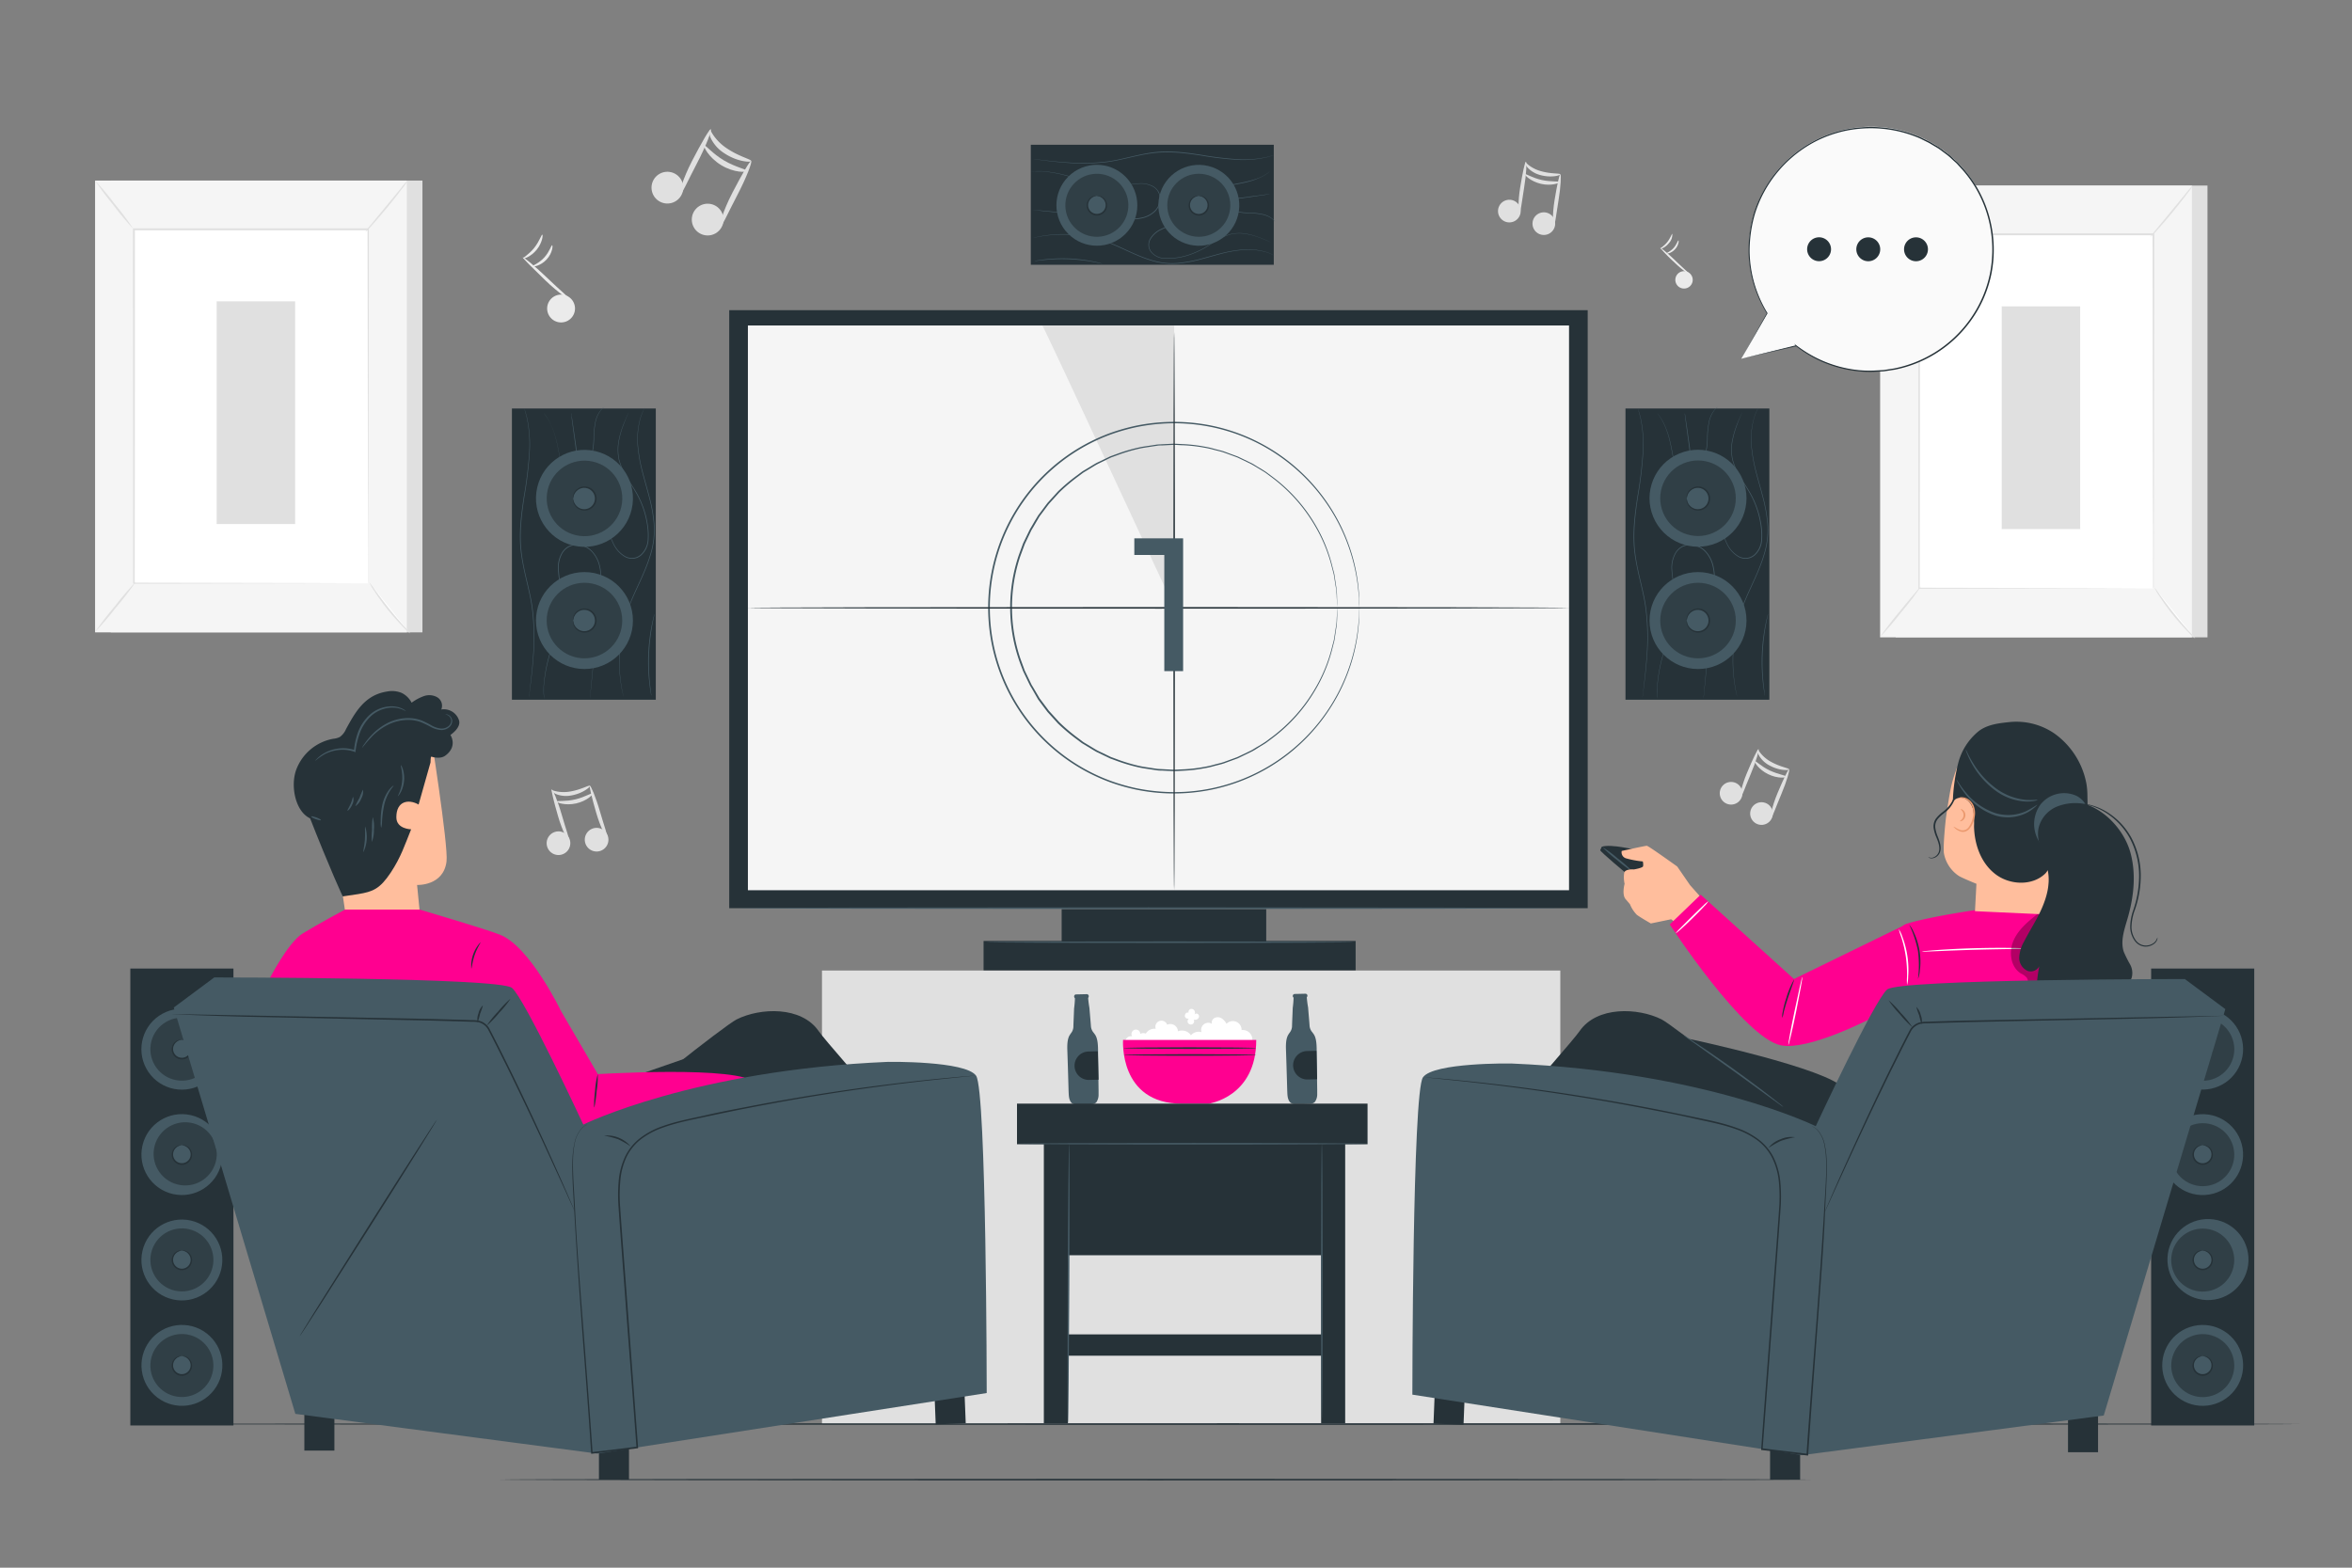 <svg xmlns="http://www.w3.org/2000/svg" viewBox="0 0 750 500"><rect x="0" y="0" width="750" height="500" fill="#808080" stroke="none"/><g id="freepik--background-complete--inject-78"><path d="M183.13,97a4.44,4.44,0,1,1-5.6-2.82A4.43,4.43,0,0,1,183.13,97Z" style="fill:#ebebeb"></path><path d="M182.06,95.76c-.15.23-4.05-2.37-8.16-6.34s-7.36-7.18-7.21-7.37,3.8,2.71,7.88,6.66S182.21,95.54,182.06,95.76Z" style="fill:#ebebeb"></path><path d="M172.93,74.84c.26,0,.08,2.5-1.79,4.8s-4.25,3-4.3,2.75,1.88-1.27,3.54-3.37S172.65,74.78,172.93,74.84Z" style="fill:#ebebeb"></path><path d="M176.07,78.21c.26,0,.19,2.47-1.79,4.58s-4.45,2.38-4.44,2.11,2-.89,3.72-2.78S175.79,78.16,176.07,78.21Z" style="fill:#ebebeb"></path><path d="M539.63,88.4a2.77,2.77,0,1,1-3.5-1.77A2.77,2.77,0,0,1,539.63,88.4Z" style="fill:#ebebeb"></path><path d="M539,87.65c-.09.14-2.53-1.48-5.1-4a47.27,47.27,0,0,1-4.51-4.61c.12-.14,2.38,1.69,4.93,4.16S539.06,87.51,539,87.65Z" style="fill:#ebebeb"></path><path d="M533.26,74.58a4,4,0,0,1-1.12,3c-1.16,1.45-2.66,1.88-2.69,1.72s1.17-.79,2.21-2.1S533.08,74.54,533.26,74.58Z" style="fill:#ebebeb"></path><path d="M535.22,76.68c.16,0,.12,1.54-1.12,2.86s-2.78,1.49-2.78,1.32,1.26-.56,2.33-1.74S535,76.65,535.22,76.68Z" style="fill:#ebebeb"></path><path d="M215.71,64A5.06,5.06,0,1,1,217,57,5.06,5.06,0,0,1,215.71,64Z" style="fill:#e0e0e0"></path><path d="M216.68,62.45c-.47-.15,1-5.32,4-11.12s5.6-10.29,6-10.12-1.45,5.18-4.45,10.91S217.14,62.6,216.68,62.45Z" style="fill:#e0e0e0"></path><path d="M239.55,51.38c0,.41-4.24.35-8.52-2.46a11.82,11.82,0,0,1-4.33-4.76c-.72-1.55-.54-2.68-.33-2.68s.53.88,1.41,2.07A16.09,16.09,0,0,0,232,47.46C235.83,50,239.67,50.84,239.55,51.38Z" style="fill:#e0e0e0"></path><path d="M228.56,74.18a5.06,5.06,0,1,1,1.28-7A5.07,5.07,0,0,1,228.56,74.18Z" style="fill:#e0e0e0"></path><path d="M229.53,72.62c-.47-.15,1-5.33,4-11.12s5.6-10.3,6-10.12-1.45,5.18-4.45,10.91S230,72.77,229.53,72.62Z" style="fill:#e0e0e0"></path><path d="M238.1,54.51c0,.46-4,.67-8.1-1.82s-5.84-6.12-5.42-6.3,2.6,2.61,6.32,4.8S238.15,54,238.1,54.51Z" style="fill:#e0e0e0"></path><path d="M181.78,269.7a3.77,3.77,0,1,1-2.93-4.46A3.76,3.76,0,0,1,181.78,269.7Z" style="fill:#e0e0e0"></path><path d="M181.5,268.36c-.33.16-2.21-3.38-3.56-8.06s-2.27-8.42-2-8.55,1.88,3.54,3.21,8.18S181.82,268.2,181.5,268.36Z" style="fill:#e0e0e0"></path><path d="M188.14,250.63c.2.23-2.1,2.37-5.85,3.05a8.76,8.76,0,0,1-4.79-.34c-1.19-.47-1.67-1.16-1.56-1.27s.74.2,1.83.39a12,12,0,0,0,4.29-.06C185.43,251.8,187.92,250.28,188.14,250.63Z" style="fill:#e0e0e0"></path><path d="M193.94,268.57a3.77,3.77,0,1,1-2.93-4.45A3.78,3.78,0,0,1,193.94,268.57Z" style="fill:#e0e0e0"></path><path d="M193.65,267.23c-.32.16-2.2-3.37-3.55-8.05s-2.28-8.43-2-8.55,1.88,3.54,3.21,8.17S194,267.08,193.65,267.23Z" style="fill:#e0e0e0"></path><path d="M189,253.06c.26.23-1.81,2.42-5.31,3.19s-6.29-.3-6.16-.62,2.75.07,5.88-.66S188.73,252.76,189,253.06Z" style="fill:#e0e0e0"></path><path d="M554.3,255.79a3.61,3.61,0,1,1,.49-5.08A3.6,3.6,0,0,1,554.3,255.79Z" style="fill:#e0e0e0"></path><path d="M554.9,254.63c-.34-.08.38-3.84,2.18-8.14s3.37-7.65,3.68-7.55-.72,3.76-2.52,8S555.23,254.71,554.9,254.63Z" style="fill:#e0e0e0"></path><path d="M570.49,245.4c0,.29-3,.5-6.19-1.24a8.36,8.36,0,0,1-3.36-3.13c-.61-1.06-.55-1.87-.4-1.88s.43.59,1.13,1.38a11.05,11.05,0,0,0,3.23,2.53C567.77,244.64,570.55,245,570.49,245.4Z" style="fill:#e0e0e0"></path><path d="M564,262.26a3.61,3.61,0,1,1,.49-5.08A3.62,3.62,0,0,1,564,262.26Z" style="fill:#e0e0e0"></path><path d="M564.64,261.09c-.34-.08.38-3.84,2.18-8.14s3.37-7.65,3.67-7.55-.72,3.77-2.51,8S565,261.17,564.64,261.09Z" style="fill:#e0e0e0"></path><path d="M569.65,247.71c.06.33-2.8.72-5.87-.81s-4.51-4-4.22-4.16,2,1.7,4.78,3S569.66,247.34,569.65,247.71Z" style="fill:#e0e0e0"></path><path d="M484.2,69.47a3.61,3.61,0,1,1-.69-5A3.6,3.6,0,0,1,484.2,69.47Z" style="fill:#e0e0e0"></path><path d="M484.51,68.2c-.35,0-.51-3.82.24-8.42s1.51-8.22,1.83-8.2.17,3.83-.59,8.39S484.86,68.2,484.51,68.2Z" style="fill:#e0e0e0"></path><path d="M497.55,55.61c.08.29-2.79,1.19-6.32.24a8.56,8.56,0,0,1-4-2.27c-.83-.89-1-1.69-.82-1.74s.55.48,1.42,1.09a11.41,11.41,0,0,0,3.73,1.71C494.72,55.51,497.51,55.22,497.55,55.61Z" style="fill:#e0e0e0"></path><path d="M495.17,73.51a3.61,3.61,0,1,1-.7-5.06A3.59,3.59,0,0,1,495.17,73.51Z" style="fill:#e0e0e0"></path><path d="M495.48,72.23c-.35,0-.51-3.82.24-8.42s1.51-8.22,1.83-8.2.17,3.84-.59,8.39S495.82,72.24,495.48,72.23Z" style="fill:#e0e0e0"></path><path d="M497.27,58.06c.12.3-2.57,1.35-5.9.57s-5.31-2.85-5.07-3.07,2.34,1.19,5.35,1.85S497.19,57.7,497.27,58.06Z" style="fill:#e0e0e0"></path><rect x="35.3" y="57.59" width="99.41" height="144.1" style="fill:#e0e0e0"></rect><rect x="30.32" y="57.59" width="99.41" height="144.1" style="fill:#f5f5f5"></rect><rect x="42.68" y="73.19" width="74.71" height="112.88" style="fill:#fff"></rect><path d="M117.39,186.08s0-.19,0-.55,0-.91,0-1.61c0-1.41,0-3.49,0-6.19,0-5.41,0-13.29-.07-23.25,0-19.91-.07-48.09-.12-81.29l.25.25-74.71,0h0l.27-.27c0,42.59,0,81.85-.06,112.89l-.21-.22,54.37.11,15,.06,3.94,0,1.37,0-1.32,0-3.91,0-15,.06-54.51.11h-.22v-.21c0-31,0-70.3-.06-112.89v-.27h.28l74.71,0h.24v.24c0,33.26-.09,61.51-.12,81.45,0,9.94-.05,17.8-.06,23.2,0,2.67,0,4.73,0,6.14,0,.69,0,1.21,0,1.57S117.39,186.08,117.39,186.08Z" style="fill:#e0e0e0"></path><path d="M130,57.59a18.28,18.28,0,0,1-1.78,2.57c-1.15,1.55-2.79,3.65-4.66,5.92s-3.62,4.28-4.91,5.71A17.65,17.65,0,0,1,116.48,74a18.29,18.29,0,0,1,1.9-2.48l4.78-5.8,4.78-5.81A17.33,17.33,0,0,1,130,57.59Z" style="fill:#e0e0e0"></path><path d="M117.77,185.71a92.59,92.59,0,0,0,13,16.3" style="fill:#fff"></path><path d="M130.8,202a14.45,14.45,0,0,1-2.27-2.07,69.85,69.85,0,0,1-4.92-5.54,70.93,70.93,0,0,1-4.33-6,14.38,14.38,0,0,1-1.51-2.67,22.73,22.73,0,0,1,1.83,2.46c1.1,1.54,2.64,3.64,4.43,5.89s3.51,4.21,4.77,5.62A21.67,21.67,0,0,1,130.8,202Z" style="fill:#e0e0e0"></path><path d="M30.31,201.57l13-16.07" style="fill:#fff"></path><path d="M43.33,185.5a95.8,95.8,0,0,1-6.3,8.21,101.25,101.25,0,0,1-6.72,7.86,96.67,96.67,0,0,1,6.3-8.2A103,103,0,0,1,43.33,185.5Z" style="fill:#e0e0e0"></path><path d="M30.32,57.59a89.4,89.4,0,0,1,6.32,7.55,87,87,0,0,1,5.9,7.9,88.67,88.67,0,0,1-6.32-7.56A94.61,94.61,0,0,1,30.32,57.59Z" style="fill:#e0e0e0"></path><rect x="69.09" y="96.11" width="25.02" height="71.03" style="fill:#e0e0e0"></rect><rect x="604.51" y="59.18" width="99.41" height="144.1" style="fill:#e0e0e0"></rect><rect x="599.53" y="59.18" width="99.41" height="144.1" style="fill:#f5f5f5"></rect><rect x="611.88" y="74.79" width="74.71" height="112.88" style="fill:#fff"></rect><path d="M686.59,187.67s0-.19,0-.55,0-.9,0-1.6c0-1.42,0-3.49,0-6.19,0-5.41,0-13.29-.07-23.25,0-19.91-.07-48.1-.12-81.29l.25.25-74.7,0h0l.27-.27c0,42.59,0,81.85-.06,112.88l-.21-.21,54.38.11,15,.06,4,0,1.36,0s-.44,0-1.32,0l-3.9,0-15,.06-54.51.11h-.22v-.22c0-31,0-70.29,0-112.88v-.27h.28l74.7,0h.25v.25c-.05,33.26-.1,61.5-.13,81.45,0,9.93-.05,17.8-.06,23.2,0,2.67,0,4.73,0,6.14,0,.68,0,1.2,0,1.57S686.59,187.67,686.59,187.67Z" style="fill:#e0e0e0"></path><path d="M699.22,59.18a17.27,17.27,0,0,1-1.77,2.58c-1.16,1.54-2.8,3.64-4.67,5.92s-3.62,4.28-4.91,5.71a16.86,16.86,0,0,1-2.19,2.23,18.29,18.29,0,0,1,1.9-2.48l4.79-5.81,4.78-5.81A19.66,19.66,0,0,1,699.22,59.18Z" style="fill:#e0e0e0"></path><path d="M687,187.31a92.59,92.59,0,0,0,13,16.3" style="fill:#fff"></path><path d="M700,203.61a14.45,14.45,0,0,1-2.27-2.07,71.69,71.69,0,0,1-4.92-5.54,69.88,69.88,0,0,1-4.32-6,14.9,14.9,0,0,1-1.52-2.67,19.88,19.88,0,0,1,1.83,2.46c1.1,1.53,2.64,3.64,4.44,5.89s3.51,4.21,4.77,5.62A19.44,19.44,0,0,1,700,203.61Z" style="fill:#e0e0e0"></path><path d="M599.51,203.17l13-16.07" style="fill:#fff"></path><path d="M612.53,187.1a96.67,96.67,0,0,1-6.3,8.2,97.9,97.9,0,0,1-6.72,7.87,101.06,101.06,0,0,1,6.3-8.21C609.41,190.53,612.42,187,612.53,187.1Z" style="fill:#e0e0e0"></path><path d="M599.53,59.18a95.48,95.48,0,0,1,6.32,7.56,90.48,90.48,0,0,1,5.89,7.89,94.12,94.12,0,0,1-6.32-7.55A88,88,0,0,1,599.53,59.18Z" style="fill:#e0e0e0"></path><rect x="638.3" y="97.71" width="25.02" height="71.03" style="fill:#e0e0e0"></rect></g><g id="freepik--Tv--inject-78"><rect x="262.11" y="309.54" width="235.44" height="144.66" style="fill:#e0e0e0"></rect><rect x="313.64" y="300.11" width="118.64" height="9.36" style="fill:#263238"></rect><rect x="338.54" y="289.96" width="65.23" height="12.73" style="fill:#263238"></rect><rect x="232.53" y="98.93" width="273.75" height="190.73" style="fill:#263238"></rect><rect x="238.49" y="103.81" width="261.84" height="180.12" style="fill:#f5f5f5"></rect><path d="M332.38,103.81c.34.06,42.13,90.06,42.13,90.06l-.1-90.06Z" style="fill:#e0e0e0"></path><path d="M433.47,193.87s0-.33-.06-1,0-1.58-.13-2.81A59.06,59.06,0,0,0,410.06,147a58.55,58.55,0,0,0-24.79-11,59,59,0,0,0-15.17-.84,60,60,0,0,0-7.88,1.11,63,63,0,0,0-7.87,2.24,58.86,58.86,0,0,0,0,110.61,63.08,63.08,0,0,0,7.87,2.25,59.94,59.94,0,0,0,7.88,1.1,58.63,58.63,0,0,0,15.18-.83,58.88,58.88,0,0,0,24.79-11,59,59,0,0,0,23.21-43.07c.11-1.23.09-2.17.13-2.81s.06-.95.06-.95,0,1.3-.08,3.77a58.21,58.21,0,0,1-8.1,26.49,59.79,59.79,0,0,1-15,16.87,59,59,0,0,1-24.93,11.11,59.8,59.8,0,0,1-23.24-.24,62.73,62.73,0,0,1-7.93-2.25,59.31,59.31,0,0,1,0-111.51,64,64,0,0,1,7.93-2.25,60.34,60.34,0,0,1,23.23-.24,59.11,59.11,0,0,1,24.94,11.12,59.68,59.68,0,0,1,15,16.87,58.7,58.7,0,0,1,6.49,15.8,58.07,58.07,0,0,1,1.61,10.69C433.51,192.57,433.47,193.87,433.47,193.87Z" style="fill:#455a64"></path><path d="M426.46,193.69s0-.28-.06-.84-.09-1.4-.16-2.47c0-.55-.06-1.15-.1-1.82s-.21-1.39-.33-2.18-.25-1.63-.39-2.53a10.17,10.17,0,0,0-.3-1.39c-.12-.47-.25-1-.38-1.45A49.48,49.48,0,0,0,419,167.18a51.72,51.72,0,0,0-13.19-14.72l-2.24-1.67c-.79-.52-1.62-1-2.44-1.5s-1.63-1-2.53-1.46l-2.69-1.29c-.45-.22-.9-.44-1.37-.65l-1.43-.53-2.92-1.06c-1-.33-2-.54-3.06-.82a26.83,26.83,0,0,0-3.13-.71,48.58,48.58,0,0,0-6.56-.76c-1.11,0-2.24-.15-3.37-.13l-3.43.18c-.58,0-1.16,0-1.74.11l-1.72.26c-1.16.2-2.33.33-3.49.57a54.38,54.38,0,0,0-6.91,2l-1.72.63c-.28.1-.58.2-.86.32l-.83.4L350,148c-1.09.6-2.14,1.29-3.22,1.93-.53.34-1.1.63-1.6,1l-1.53,1.15a57.49,57.49,0,0,0-5.88,5l-2.63,2.9-.66.73-.6.79-1.18,1.58-1.2,1.6-1,1.7-1,1.72-.52.86c-.16.29-.3.6-.45.9-.58,1.22-1.17,2.43-1.75,3.66l-1.41,3.83a51.36,51.36,0,0,0,0,32.69l1.4,3.84,1.76,3.65.44.91.53.86,1,1.71,1,1.71,1.19,1.59,1.19,1.59.59.79.67.73,2.63,2.9a57.49,57.49,0,0,0,5.88,5l1.52,1.15c.51.38,1.07.67,1.6,1,1.09.64,2.14,1.33,3.23,1.93l3.35,1.61.83.4c.28.12.57.22.86.32l1.72.64a54.32,54.32,0,0,0,6.91,2c1.16.24,2.33.38,3.49.57l1.73.26c.57.08,1.15.07,1.73.11l3.43.18c1.13,0,2.26-.09,3.38-.13a48.43,48.43,0,0,0,6.55-.76,27.47,27.47,0,0,0,3.14-.71c1-.28,2.06-.49,3.05-.82l2.92-1.06,1.44-.53,1.37-.65,2.69-1.29c.9-.41,1.69-1,2.53-1.46s1.65-1,2.43-1.5l2.25-1.67A51.81,51.81,0,0,0,419,220.2a49.48,49.48,0,0,0,5.76-13.83c.13-.5.26-1,.38-1.45a10.17,10.17,0,0,0,.3-1.39c.14-.9.27-1.74.39-2.53s.26-1.51.33-2.18.07-1.27.1-1.82c.07-1.07.12-1.9.16-2.47s.06-.84.06-.84,0,.29,0,.84-.06,1.4-.1,2.48c0,.55-.05,1.16-.08,1.83s-.19,1.39-.3,2.18-.24,1.64-.38,2.55a8.78,8.78,0,0,1-.28,1.39c-.12.47-.25,1-.37,1.46a49.42,49.42,0,0,1-5.71,13.92A51.65,51.65,0,0,1,406,235.21l-2.25,1.69c-.79.53-1.63,1-2.45,1.52s-1.64,1.06-2.55,1.48l-2.71,1.31-1.37.66-1.45.53-2.94,1.08c-1,.33-2,.55-3.08.83a25.42,25.42,0,0,1-3.16.72,46.09,46.09,0,0,1-6.61.78c-1.13.05-2.26.16-3.41.14l-3.46-.17c-.58,0-1.16,0-1.74-.11l-1.75-.26c-1.16-.19-2.35-.33-3.52-.57a55.23,55.23,0,0,1-7-2l-1.74-.64c-.29-.11-.58-.2-.87-.32l-.84-.41-3.38-1.62c-1.1-.6-2.16-1.3-3.26-1.94-.53-.35-1.11-.64-1.62-1l-1.54-1.16a58.55,58.55,0,0,1-5.94-5l-2.66-2.93-.67-.74-.6-.79-1.2-1.6-1.2-1.61L330,221.28l-1-1.74-.53-.87-.45-.91-1.77-3.69c-.48-1.29-1-2.58-1.43-3.88a51.89,51.89,0,0,1,0-33c.47-1.3.95-2.59,1.42-3.88l1.78-3.69c.15-.3.29-.61.45-.91l.52-.87L330,166.1l1.05-1.72,1.21-1.61,1.19-1.6.61-.8.66-.73,2.67-2.93a58.45,58.45,0,0,1,5.93-5l1.55-1.16c.51-.38,1.08-.67,1.61-1,1.1-.64,2.16-1.34,3.26-1.94l3.38-1.62.84-.41.87-.32,1.74-.63a53.67,53.67,0,0,1,7-2c1.17-.24,2.36-.37,3.52-.56l1.75-.27c.58-.07,1.16-.07,1.74-.11l3.46-.17c1.15,0,2.28.1,3.41.14a47.74,47.74,0,0,1,6.61.78,25.84,25.84,0,0,1,3.16.72c1,.28,2.08.5,3.08.83l2.93,1.08,1.45.53c.47.21.92.44,1.38.66l2.71,1.31c.9.42,1.7,1,2.54,1.48s1.66,1,2.45,1.52l2.26,1.69A51.75,51.75,0,0,1,419.23,167a49.23,49.23,0,0,1,5.7,13.93l.38,1.46a8.78,8.78,0,0,1,.28,1.39c.14.91.26,1.76.38,2.55s.24,1.51.3,2.18.06,1.28.08,1.83c0,1.08.08,1.9.1,2.48S426.46,193.69,426.46,193.69Z" style="fill:#455a64"></path><path d="M500.32,193.87c0,.14-58.62.26-130.91.26s-130.92-.12-130.92-.26,58.6-.26,130.92-.26S500.32,193.72,500.32,193.87Z" style="fill:#263238"></path><path d="M374.41,283.93c-.14,0-.26-39.87-.26-89s.12-89,.26-89,.26,39.85.26,89S374.55,283.93,374.41,283.93Z" style="fill:#263238"></path><path d="M377.27,171.7v42.35h-6V177h-9.56V171.7Z" style="fill:#455a64"></path><path d="M497.54,289.65c0,.15-58.8.26-131.32.26s-131.34-.11-131.34-.26,58.79-.26,131.34-.26S497.54,289.51,497.54,289.65Z" style="fill:#455a64"></path><path d="M431.84,300.5c0,.14-26.3.26-58.73.26s-58.72-.12-58.72-.26,26.28-.26,58.72-.26S431.84,300.36,431.84,300.5Z" style="fill:#455a64"></path></g><g id="freepik--Floor--inject-78"><path d="M733.35,454.19c0,.15-153.56.26-342.94.26s-343-.11-343-.26,153.53-.26,343-.26S733.35,454.05,733.35,454.19Z" style="fill:#263238"></path><path d="M577.42,471.91c0,.14-93.56.26-209,.26s-209-.12-209-.26,93.54-.26,209-.26S577.42,471.77,577.42,471.91Z" style="fill:#263238"></path></g><g id="freepik--Speakers--inject-78"><rect x="-14.87" y="365.34" width="145.73" height="32.88" transform="translate(-323.78 439.77) rotate(-90)" style="fill:#263238"></rect><circle cx="58" cy="435.5" r="12.9" transform="translate(-323.3 217.24) rotate(-52.63)" style="fill:#455a64"></circle><g style="opacity:0.3"><circle cx="58" cy="435.5" r="10.05" transform="translate(-381.17 422.99) rotate(-80.78)"></circle></g><path d="M58,432.48a3,3,0,1,1-3,3A3,3,0,0,1,58,432.48Z" style="fill:#455a64"></path><path d="M58,432.48s-.27,0-.72.19a3,3,0,0,0-1.54,1.11A2.82,2.82,0,0,0,58,438.27a2.82,2.82,0,0,0,2.61-1.82,2.85,2.85,0,0,0-.36-2.67,3,3,0,0,0-1.54-1.11,7.12,7.12,0,0,1-.71-.19s.27-.09.76,0a3,3,0,0,1,1.79,1.09,3.18,3.18,0,0,1,.51,3.05,3.24,3.24,0,0,1-6.13,0,3.2,3.2,0,0,1,.51-3.05,3,3,0,0,1,1.79-1.09C57.73,432.39,58,432.45,58,432.48Z" style="fill:#263238"></path><circle cx="58" cy="401.87" r="12.9" transform="translate(-346.75 369.53) rotate(-77.22)" style="fill:#455a64"></circle><g style="opacity:0.3"><circle cx="58" cy="401.87" r="10.05" transform="translate(-341.59 329.81) rotate(-71.57)"></circle></g><path d="M58,398.85a3,3,0,1,1-3,3A3,3,0,0,1,58,398.85Z" style="fill:#455a64"></path><path d="M58,398.85s-.27,0-.72.19a3,3,0,0,0-1.54,1.11,2.85,2.85,0,0,0-.36,2.67,2.79,2.79,0,0,0,5.23,0,2.85,2.85,0,0,0-.36-2.67A3,3,0,0,0,58.71,399a7.12,7.12,0,0,1-.71-.19s.27-.09.76,0a3,3,0,0,1,1.79,1.09,3.19,3.19,0,0,1,.51,3.06,3.25,3.25,0,0,1-6.13,0,3.22,3.22,0,0,1,.51-3.06,3,3,0,0,1,1.79-1.09C57.73,398.76,58,398.82,58,398.85Z" style="fill:#263238"></path><circle cx="58" cy="368.24" r="12.9" transform="translate(-313.95 343.35) rotate(-77.22)" style="fill:#455a64"></circle><g style="opacity:0.3"><circle cx="58" cy="368.24" r="10.05" transform="matrix(0.16, -0.99, 0.99, 0.16, -314.78, 366.51)"></circle></g><path d="M58,365.22a3,3,0,1,1-3,3A3,3,0,0,1,58,365.22Z" style="fill:#455a64"></path><path d="M58,365.22s-.27,0-.72.19a3,3,0,0,0-1.54,1.12,2.8,2.8,0,1,0,4.51,0,3,3,0,0,0-1.54-1.11,7.12,7.12,0,0,1-.71-.19s.27-.09.76,0a3,3,0,0,1,1.79,1.08,3.19,3.19,0,0,1,.51,3.06,3.25,3.25,0,0,1-6.13,0,3.22,3.22,0,0,1,.51-3.06,3,3,0,0,1,1.79-1.08C57.73,365.13,58,365.19,58,365.22Z" style="fill:#263238"></path><circle cx="58" cy="334.62" r="12.9" transform="translate(-153.86 69.2) rotate(-28.76)" style="fill:#455a64"></circle><g style="opacity:0.3"><circle cx="58" cy="334.62" r="10.05" transform="translate(-281.59 338.26) rotate(-80.78)"></circle></g><path d="M58,331.59a3,3,0,1,1-3,3A3,3,0,0,1,58,331.59Z" style="fill:#455a64"></path><path d="M58,331.59c0,.05-.27.05-.72.19a3,3,0,0,0-1.54,1.12,2.8,2.8,0,1,0,4.51,0,3,3,0,0,0-1.54-1.12c-.44-.14-.72-.14-.71-.19s.27-.09.76,0a3,3,0,0,1,1.79,1.08,3.19,3.19,0,0,1,.51,3.06,3.25,3.25,0,0,1-6.13,0,3.22,3.22,0,0,1,.51-3.06,3,3,0,0,1,1.79-1.08C57.73,331.5,58,331.56,58,331.59Z" style="fill:#263238"></path><rect x="629.52" y="365.34" width="145.73" height="32.88" transform="translate(320.61 1084.16) rotate(-90)" style="fill:#263238"></rect><circle cx="702.38" cy="435.5" r="12.9" transform="translate(-78.08 163.69) rotate(-12.6)" style="fill:#455a64"></circle><g style="opacity:0.3"><circle cx="702.38" cy="435.5" r="10.05" transform="translate(35.08 923.06) rotate(-67.95)"></circle></g><path d="M702.38,432.48a3,3,0,1,1-3,3A3,3,0,0,1,702.38,432.48Z" style="fill:#455a64"></path><path d="M702.38,432.48s-.27,0-.71.19a3.06,3.06,0,0,0-1.55,1.11,2.88,2.88,0,0,0-.35,2.67,2.79,2.79,0,0,0,5.23,0,2.85,2.85,0,0,0-.36-2.67,3.08,3.08,0,0,0-1.54-1.11c-.45-.14-.72-.15-.72-.19s.27-.09.77,0a3,3,0,0,1,1.78,1.09,3.18,3.18,0,0,1,.52,3.05,3.24,3.24,0,0,1-6.13,0,3.18,3.18,0,0,1,.51-3.05,3,3,0,0,1,1.79-1.09C702.11,432.39,702.38,432.45,702.38,432.48Z" style="fill:#263238"></path><circle cx="702.38" cy="401.87" r="12.9" transform="matrix(1, -0.06, 0.06, 1, -22.42, 42)" style="fill:#455a64"></circle><g style="opacity:0.3"><circle cx="702.38" cy="401.87" r="10.05" transform="translate(221.33 1052.59) rotate(-83.3)"></circle></g><path d="M702.38,398.85a3,3,0,1,1-3,3A3,3,0,0,1,702.38,398.85Z" style="fill:#455a64"></path><path d="M702.38,398.85s-.27,0-.71.19a3.06,3.06,0,0,0-1.55,1.11,2.88,2.88,0,0,0-.35,2.67,2.79,2.79,0,0,0,5.23,0,2.85,2.85,0,0,0-.36-2.67A3.08,3.08,0,0,0,703.1,399c-.45-.14-.72-.15-.72-.19s.27-.09.77,0a3,3,0,0,1,1.78,1.09,3.19,3.19,0,0,1,.52,3.06,3.25,3.25,0,0,1-6.13,0,3.19,3.19,0,0,1,.51-3.06,3,3,0,0,1,1.79-1.09C702.11,398.76,702.38,398.82,702.38,398.85Z" style="fill:#263238"></path><circle cx="702.38" cy="368.24" r="12.9" transform="translate(-20.44 41.94) rotate(-3.37)" style="fill:#455a64"></circle><g style="opacity:0.3"><circle cx="702.38" cy="368.24" r="10.05" transform="translate(97.42 881.04) rotate(-67.95)"></circle></g><path d="M702.38,365.22a3,3,0,1,1-3,3A3,3,0,0,1,702.38,365.22Z" style="fill:#455a64"></path><path d="M702.38,365.22s-.27,0-.71.19a3,3,0,0,0-1.55,1.12,2.86,2.86,0,0,0-.35,2.66,2.79,2.79,0,0,0,5.23,0,2.85,2.85,0,0,0-.36-2.67,3.08,3.08,0,0,0-1.54-1.11c-.45-.14-.72-.15-.72-.19s.27-.09.77,0a3,3,0,0,1,1.78,1.08,3.19,3.19,0,0,1,.52,3.06,3.25,3.25,0,0,1-6.13,0,3.19,3.19,0,0,1,.51-3.06,3,3,0,0,1,1.79-1.08C702.11,365.13,702.38,365.19,702.38,365.22Z" style="fill:#263238"></path><circle cx="702.38" cy="334.62" r="12.9" transform="translate(129.74 861.3) rotate(-68.08)" style="fill:#455a64"></circle><g style="opacity:0.3"><circle cx="702.38" cy="334.62" r="10.05" transform="translate(128.59 860.04) rotate(-67.95)"></circle></g><circle cx="702.38" cy="334.62" r="3.03" transform="translate(125.7 856.87) rotate(-67.64)" style="fill:#455a64"></circle><path d="M702.38,331.59c0,.05-.27.05-.71.19a3,3,0,0,0-1.55,1.12,2.86,2.86,0,0,0-.35,2.66,2.8,2.8,0,1,0,4.87-2.66,3,3,0,0,0-1.54-1.12c-.45-.14-.72-.14-.72-.19s.27-.09.77,0a3,3,0,0,1,1.78,1.08,3.19,3.19,0,0,1,.52,3.06,3.25,3.25,0,0,1-6.13,0,3.19,3.19,0,0,1,.51-3.06,3,3,0,0,1,1.79-1.08C702.11,331.5,702.38,331.56,702.38,331.59Z" style="fill:#263238"></path><rect x="348.31" y="26.57" width="38.28" height="77.48" transform="translate(302.13 432.76) rotate(-90)" style="fill:#263238"></rect><path d="M406.19,49.48a20,20,0,0,1-2.92.83A33.24,33.24,0,0,1,395,51a106.62,106.62,0,0,1-12.24-1.43c-4.57-.67-9.67-1.38-15-.73S357.59,51.13,353,51.7a61.09,61.09,0,0,1-12.31.27c-3.5-.24-6.32-.6-8.27-.84l-2.23-.29c-.52-.07-.78-.12-.78-.12l.78.07,2.24.26c1.95.22,4.77.55,8.27.77a61.81,61.81,0,0,0,12.28-.31c4.6-.57,9.46-2.24,14.8-2.93s10.47.07,15,.75A109.82,109.82,0,0,0,395,50.8a34.07,34.07,0,0,0,8.25-.57,20.48,20.48,0,0,0,2.19-.54C405.93,49.54,406.19,49.48,406.19,49.48Z" style="fill:#455a64"></path><path d="M328.67,54.74l.9-.08c.29,0,.66-.07,1.09-.08l1.49,0a41.11,41.11,0,0,1,9.35,1.77c1.93.54,4,1.19,6.33,1.76a33.82,33.82,0,0,0,7.42,1.11A22.34,22.34,0,0,0,359.3,59a30.37,30.37,0,0,1,4.23-.53,8,8,0,0,1,4.29,1,4.89,4.89,0,0,1,1.62,1.61,4.7,4.7,0,0,1,.61,2.24,5.8,5.8,0,0,1-1.74,4.15,8.36,8.36,0,0,1-3.88,2.1c-2.86.72-5.7.29-8.33.06l-14.05-1.37-9.48-.93L330,67c-.59-.06-.9-.11-.9-.11l.9.07,2.58.23,9.48.87,14.06,1.32c2.63.22,5.45.64,8.26-.06a8.18,8.18,0,0,0,3.78-2.06,5.55,5.55,0,0,0,1.68-4,4.29,4.29,0,0,0-2.13-3.67,7.68,7.68,0,0,0-4.17-1,32.28,32.28,0,0,0-4.21.52,21.79,21.79,0,0,1-4.08.29,33.31,33.31,0,0,1-7.46-1.13c-2.3-.59-4.4-1.24-6.33-1.79a42.15,42.15,0,0,0-9.31-1.83l-1.49,0c-.43,0-.8,0-1.09.05Z" style="fill:#455a64"></path><path d="M405.26,77.26s-.3-.11-.86-.35-1.38-.58-2.45-1a24.93,24.93,0,0,0-4-1.17,12.61,12.61,0,0,0-5.47,0,20,20,0,0,0-6,2.92,30,30,0,0,1-6.84,3.55,22,22,0,0,1-8.42,1.27,6,6,0,0,1-4.05-1.9,3.77,3.77,0,0,1-.94-2.13,3.94,3.94,0,0,1,.49-2.3,7.77,7.77,0,0,1,3.46-3.09c1.38-.68,2.82-1.14,4.12-1.81a9.36,9.36,0,0,0,1.82-1.19,9.66,9.66,0,0,0,1.43-1.57c.83-1.14,1.49-2.38,2.3-3.48a13.31,13.31,0,0,1,6.21-4.47,37.41,37.41,0,0,1,6.52-1.66c2-.36,3.85-.69,5.42-1.1A22.24,22.24,0,0,0,402,56.48a15.48,15.48,0,0,0,2.29-1.31l.74-.54s-.24.21-.72.58A14.44,14.44,0,0,1,402,56.55,21.68,21.68,0,0,1,398,58c-1.58.41-3.41.75-5.43,1.12a37.26,37.26,0,0,0-6.48,1.69A13,13,0,0,0,380,65.17c-.8,1.09-1.46,2.33-2.3,3.48a9.73,9.73,0,0,1-1.46,1.62,10,10,0,0,1-1.85,1.21c-1.33.68-2.77,1.15-4.13,1.82a7.51,7.51,0,0,0-3.36,3,3.55,3.55,0,0,0,.42,4.2,5.75,5.75,0,0,0,3.91,1.82,21.8,21.8,0,0,0,8.33-1.24,29.52,29.52,0,0,0,6.81-3.52,20.19,20.19,0,0,1,6.05-2.91,12.71,12.71,0,0,1,5.53,0,25.64,25.64,0,0,1,4,1.21C404.12,76.7,405.26,77.26,405.26,77.26Z" style="fill:#455a64"></path><path d="M406.59,70.72a11.85,11.85,0,0,0-.85-.84,7.56,7.56,0,0,0-2.92-1.37A22.44,22.44,0,0,0,398,68a19.42,19.42,0,0,1-2.87-.27,5.1,5.1,0,0,1-2.83-1.27,1.6,1.6,0,0,1-.42-1.53,2.1,2.1,0,0,1,1-1.21,8.12,8.12,0,0,1,2.81-.65l4.82-.65,3.25-.42.89-.1a1.44,1.44,0,0,1,.31,0l-.31.06-.88.14-3.24.48-4.81.7a8,8,0,0,0-2.74.64,1.9,1.9,0,0,0-.89,1.08,1.41,1.41,0,0,0,.38,1.34,4.87,4.87,0,0,0,2.71,1.21,20.22,20.22,0,0,0,2.84.28,22,22,0,0,1,4.84.52,7.29,7.29,0,0,1,2.93,1.45A4.24,4.24,0,0,1,406.59,70.72Z" style="fill:#455a64"></path><path d="M406.51,81.58l-.73-.35a14.36,14.36,0,0,0-2.15-.83,20.84,20.84,0,0,0-8.41-.55,40.3,40.3,0,0,0-5.77,1.1c-2,.52-4.21,1.17-6.51,1.77a41.7,41.7,0,0,1-7.34,1.36,21.93,21.93,0,0,1-8-.81c-5.31-1.53-9.85-4.25-14.31-5.87A41.29,41.29,0,0,0,341,74.87a42,42,0,0,0-8.47.43c-1,.17-1.76.3-2.28.42s-.79.15-.79.15,1.07-.3,3.05-.65a40.72,40.72,0,0,1,8.5-.5,41.33,41.33,0,0,1,12.36,2.5c4.48,1.62,9,4.34,14.29,5.85a21.81,21.81,0,0,0,7.89.8,42.66,42.66,0,0,0,7.31-1.33c2.29-.6,4.46-1.25,6.51-1.76a41.77,41.77,0,0,1,5.79-1.08,20.61,20.61,0,0,1,8.45.62,14.74,14.74,0,0,1,2.15.87Z" style="fill:#455a64"></path><path d="M351.52,84.08l-.22,0-.62-.12c-.54-.12-1.33-.28-2.3-.46a55.21,55.21,0,0,0-15.4-.58c-1,.1-1.78.19-2.33.27l-.63.08-.22,0s.07,0,.21-.06l.63-.12c.54-.1,1.34-.22,2.32-.34a50.7,50.7,0,0,1,7.75-.31,50.15,50.15,0,0,1,7.69.9c1,.19,1.76.37,2.29.52l.62.16A.61.61,0,0,1,351.52,84.08Z" style="fill:#455a64"></path><circle cx="349.77" cy="65.47" r="12.9" transform="translate(56.15 266.5) rotate(-45)" style="fill:#455a64"></circle><g style="opacity:0.3"><circle cx="349.77" cy="65.47" r="10.05" transform="translate(-1.85 10.78) rotate(-1.76)"></circle></g><path d="M349.77,62.45a3,3,0,1,1-3,3A3,3,0,0,1,349.77,62.45Z" style="fill:#455a64"></path><path d="M349.77,62.45s-.27,0-.72.19a3,3,0,0,0-1.54,1.12,2.8,2.8,0,1,0,4.52,0,3,3,0,0,0-1.55-1.12c-.44-.14-.71-.15-.71-.19s.27-.09.76,0a3,3,0,0,1,1.79,1.08,3.19,3.19,0,0,1,.51,3.06,3.25,3.25,0,0,1-6.13,0,3.19,3.19,0,0,1,.52-3.06A3,3,0,0,1,349,62.45C349.5,62.36,349.77,62.42,349.77,62.45Z" style="fill:#263238"></path><circle cx="382.27" cy="65.47" r="12.9" transform="translate(230.25 422.28) rotate(-76.64)" style="fill:#455a64"></circle><g style="opacity:0.3"><circle cx="382.27" cy="65.47" r="10.05"></circle></g><path d="M382.27,62.45a3,3,0,1,1-3,3A3,3,0,0,1,382.27,62.45Z" style="fill:#455a64"></path><path d="M382.27,62.45s-.27,0-.71.19A3,3,0,0,0,380,63.76a2.86,2.86,0,0,0-.35,2.66,2.79,2.79,0,0,0,5.23,0,2.83,2.83,0,0,0-.36-2.66A3,3,0,0,0,383,62.64c-.45-.14-.72-.15-.72-.19s.27-.09.77,0a3,3,0,0,1,1.78,1.08,3.19,3.19,0,0,1,.52,3.06,3.25,3.25,0,0,1-6.13,0,3.19,3.19,0,0,1,.51-3.06,3,3,0,0,1,1.79-1.08C382,62.36,382.27,62.42,382.27,62.45Z" style="fill:#263238"></path><rect x="163.23" y="130.28" width="45.88" height="92.88" transform="translate(372.35 353.45) rotate(180)" style="fill:#263238"></rect><path d="M167.19,130.27a24.4,24.4,0,0,1,1,3.51,40,40,0,0,1,.75,9.92,127.5,127.5,0,0,1-1.71,14.67c-.81,5.48-1.66,11.6-.88,18s2.81,12.2,3.49,17.74a73.06,73.06,0,0,1,.32,14.75c-.29,4.2-.71,7.58-1,9.91-.15,1.14-.27,2-.35,2.69s-.14.93-.14.93,0-.32.1-.94.18-1.55.31-2.69c.26-2.33.66-5.71.93-9.91a74.62,74.62,0,0,0-.37-14.72c-.69-5.51-2.68-11.35-3.51-17.74s.08-12.55.9-18a130.78,130.78,0,0,0,1.75-14.64,41,41,0,0,0-.68-9.9,26.92,26.92,0,0,0-.66-2.62C167.27,130.59,167.19,130.27,167.19,130.27Z" style="fill:#455a64"></path><path d="M173.5,223.21s0-.37-.09-1.08c0-.35-.08-.79-.09-1.31s0-1.12,0-1.79a49.8,49.8,0,0,1,2.13-11.2c.65-2.32,1.42-4.84,2.11-7.59a40.47,40.47,0,0,0,1.34-8.9,21.69,21.69,0,0,0-.07-2.41,20.53,20.53,0,0,0-.29-2.44,39.61,39.61,0,0,1-.63-5.08,9.4,9.4,0,0,1,1.24-5.12,5.75,5.75,0,0,1,1.92-1.94,5.39,5.39,0,0,1,2.67-.72,6.92,6.92,0,0,1,5,2.07,10.13,10.13,0,0,1,2.52,4.64c.86,3.43.34,6.83.06,10-.61,6.33-1.16,12-1.63,16.85s-.85,8.63-1.11,11.36c-.14,1.31-.24,2.34-.32,3.08s-.12,1.08-.12,1.08,0-.37.08-1.08.16-1.78.28-3.09c.25-2.72.61-6.6,1.05-11.36s1-10.52,1.58-16.86c.28-3.15.78-6.54-.07-9.9a10,10,0,0,0-2.46-4.55,6.76,6.76,0,0,0-4.82-2,5.31,5.31,0,0,0-2.56.7,5.58,5.58,0,0,0-1.85,1.86,9.19,9.19,0,0,0-1.21,5,36.15,36.15,0,0,0,.62,5,21,21,0,0,1,.28,2.47,21.87,21.87,0,0,1,.07,2.42,40.64,40.64,0,0,1-1.36,8.94c-.7,2.75-1.48,5.28-2.14,7.59A50.27,50.27,0,0,0,173.42,219c0,.67,0,1.27,0,1.79s.05,1,.07,1.31C173.49,222.84,173.5,223.21,173.5,223.21Z" style="fill:#455a64"></path><path d="M200.5,131.4s-.14.35-.42,1-.7,1.65-1.18,2.94a28.35,28.35,0,0,0-1.41,4.8,15.11,15.11,0,0,0,0,6.56,24.42,24.42,0,0,0,3.5,7.19c.77,1.22,1.59,2.47,2.34,3.83a29.64,29.64,0,0,1,1.92,4.36A28.1,28.1,0,0,1,206.5,167a21.55,21.55,0,0,1,.29,5.22,7.15,7.15,0,0,1-2.26,4.84,4.51,4.51,0,0,1-2.54,1.13,4.76,4.76,0,0,1-2.76-.59,9.41,9.41,0,0,1-3.69-4.14c-.81-1.65-1.37-3.37-2.17-4.94A11.51,11.51,0,0,0,192,166.3a11.39,11.39,0,0,0-1.9-1.71c-1.37-1-2.85-1.8-4.17-2.76a15.93,15.93,0,0,1-5.34-7.44,44.54,44.54,0,0,1-2-7.81c-.43-2.42-.82-4.61-1.31-6.51a26.15,26.15,0,0,0-1.63-4.72A18.72,18.72,0,0,0,174,132.6l-.66-.88s.26.28.7.86a17.45,17.45,0,0,1,1.6,2.73,25.45,25.45,0,0,1,1.67,4.74c.5,1.89.91,4.08,1.35,6.51a43.92,43.92,0,0,0,2,7.76,15.6,15.6,0,0,0,5.3,7.35c1.31,1,2.78,1.74,4.17,2.76a10.18,10.18,0,0,1,3.38,4c.81,1.58,1.37,3.31,2.18,4.94a9.09,9.09,0,0,0,3.6,4,4.53,4.53,0,0,0,2.64.57,4.28,4.28,0,0,0,2.42-1.07,7,7,0,0,0,2.2-4.71,21.7,21.7,0,0,0-.28-5.17,28.6,28.6,0,0,0-3.12-9.16c-.73-1.35-1.54-2.61-2.32-3.83a24.39,24.39,0,0,1-3.49-7.24,15.36,15.36,0,0,1,0-6.62,29.82,29.82,0,0,1,1.45-4.81C199.83,132.76,200.5,131.4,200.5,131.4Z" style="fill:#455a64"></path><path d="M192.66,129.8a10.6,10.6,0,0,0-1,1,9,9,0,0,0-1.66,3.5,27.57,27.57,0,0,0-.56,5.77,23.23,23.23,0,0,1-.33,3.44,6.12,6.12,0,0,1-1.51,3.38,2,2,0,0,1-1.82.5,2.5,2.5,0,0,1-1.44-1.18,9.87,9.87,0,0,1-.78-3.36c-.29-2.15-.55-4.1-.78-5.78s-.38-2.88-.51-3.89c0-.41-.09-.76-.13-1.07l0-.37.08.37c0,.3.1.65.16,1l.57,3.89c.24,1.68.52,3.62.83,5.77a9.8,9.8,0,0,0,.77,3.29,2.29,2.29,0,0,0,1.31,1.08,1.72,1.72,0,0,0,1.63-.46,5.92,5.92,0,0,0,1.45-3.26,24,24,0,0,0,.34-3.4,26.4,26.4,0,0,1,.61-5.8,8.7,8.7,0,0,1,1.74-3.52A5,5,0,0,1,192.66,129.8Z" style="fill:#455a64"></path><path d="M205.68,129.89s-.14.31-.42.87a18.27,18.27,0,0,0-1,2.58,24.87,24.87,0,0,0-.66,10.09,49.16,49.16,0,0,0,1.31,6.91c.63,2.46,1.4,5,2.13,7.81a49.92,49.92,0,0,1,1.62,8.8,26.42,26.42,0,0,1-1,9.53c-1.83,6.36-5.1,11.8-7.05,17.15a49.53,49.53,0,0,0-3,14.74,50.13,50.13,0,0,0,.52,10.17c.2,1.19.37,2.11.51,2.73s.19.94.19.94-.37-1.28-.78-3.66a49.24,49.24,0,0,1,2.41-25c1.94-5.37,5.2-10.82,7-17.14a26.26,26.26,0,0,0,1-9.46,49.81,49.81,0,0,0-1.61-8.76c-.72-2.76-1.49-5.35-2.11-7.81a49.33,49.33,0,0,1-1.29-6.94,24.84,24.84,0,0,1,.73-10.13,17.5,17.5,0,0,1,1.05-2.58Z" style="fill:#455a64"></path><path d="M208.67,195.81a1.41,1.41,0,0,1,0,.27l-.16.74c-.15.65-.34,1.59-.55,2.76a67.88,67.88,0,0,0-1,9.21,65.7,65.7,0,0,0,.3,9.25c.12,1.18.24,2.14.33,2.79,0,.28.07.53.1.76l0,.27a1.23,1.23,0,0,1-.07-.26l-.14-.75c-.12-.66-.26-1.61-.4-2.79a60.77,60.77,0,0,1-.36-9.28,59.9,59.9,0,0,1,1.07-9.23c.23-1.16.44-2.1.61-2.74.07-.27.14-.52.2-.74A.91.91,0,0,1,208.67,195.81Z" style="fill:#455a64"></path><circle cx="186.37" cy="197.92" r="15.46" style="fill:#455a64"></circle><g style="opacity:0.3"><circle cx="186.37" cy="197.92" r="12.05"></circle></g><path d="M182.74,197.92a3.63,3.63,0,1,1,3.63,3.62A3.63,3.63,0,0,1,182.74,197.92Z" style="fill:#455a64"></path><path d="M182.74,197.92a8.58,8.58,0,0,1,.21.86,3.62,3.62,0,0,0,1.34,1.87,3.4,3.4,0,1,0,0-5.47,3.64,3.64,0,0,0-1.34,1.88c-.16.53-.16.86-.21.86a1.85,1.85,0,0,1,0-.91,3.55,3.55,0,0,1,1.3-2.12,3.81,3.81,0,0,1,3.63-.61,3.86,3.86,0,0,1,0,7.27,3.84,3.84,0,0,1-3.63-.6,3.61,3.61,0,0,1-1.3-2.12A1.82,1.82,0,0,1,182.74,197.92Z" style="fill:#263238"></path><circle cx="186.37" cy="158.95" r="15.46" transform="translate(-10.58 304.58) rotate(-76.94)" style="fill:#455a64"></circle><g style="opacity:0.3"><circle cx="186.37" cy="158.95" r="12.05" transform="translate(-10.62 304.53) rotate(-76.92)"></circle></g><path d="M182.74,159a3.63,3.63,0,1,1,3.63,3.63A3.64,3.64,0,0,1,182.74,159Z" style="fill:#455a64"></path><path d="M182.74,159s0,.32.21.86a3.68,3.68,0,0,0,1.34,1.88,3.4,3.4,0,1,0,0-5.48,3.64,3.64,0,0,0-1.34,1.88c-.16.54-.16.86-.21.86a1.85,1.85,0,0,1,0-.91,3.58,3.58,0,0,1,1.3-2.12,3.79,3.79,0,0,1,3.63-.6,3.85,3.85,0,0,1,0,7.26,3.81,3.81,0,0,1-3.63-.6,3.61,3.61,0,0,1-1.3-2.12A1.83,1.83,0,0,1,182.74,159Z" style="fill:#263238"></path><rect x="518.32" y="130.28" width="45.88" height="92.88" transform="translate(1082.53 353.45) rotate(180)" style="fill:#263238"></rect><path d="M522.28,130.27a24.4,24.4,0,0,1,1,3.51,40,40,0,0,1,.75,9.92,127.5,127.5,0,0,1-1.71,14.67c-.8,5.48-1.66,11.6-.88,18s2.81,12.2,3.49,17.74a73.06,73.06,0,0,1,.32,14.75c-.28,4.2-.71,7.58-1,9.91-.15,1.14-.26,2-.35,2.69s-.14.93-.14.93,0-.32.1-.94.18-1.55.31-2.69c.26-2.33.66-5.71.93-9.91a74.62,74.62,0,0,0-.37-14.72c-.69-5.51-2.68-11.35-3.51-17.74s.09-12.55.9-18a128.47,128.47,0,0,0,1.75-14.64,41,41,0,0,0-.68-9.9c-.23-1.15-.48-2-.65-2.62S522.28,130.27,522.28,130.27Z" style="fill:#455a64"></path><path d="M528.6,223.21s0-.37-.1-1.08c0-.35-.08-.79-.09-1.31s0-1.12,0-1.79a49.8,49.8,0,0,1,2.13-11.2c.66-2.32,1.43-4.84,2.11-7.59a39.89,39.89,0,0,0,1.34-8.9,21.69,21.69,0,0,0-.07-2.41,20.49,20.49,0,0,0-.28-2.44,37.91,37.91,0,0,1-.64-5.08,9.4,9.4,0,0,1,1.24-5.12,5.78,5.78,0,0,1,1.93-1.94,5.39,5.39,0,0,1,2.66-.72,6.92,6.92,0,0,1,5,2.07,10.21,10.21,0,0,1,2.51,4.64c.86,3.43.34,6.83.07,10-.62,6.33-1.17,12-1.63,16.85l-1.12,11.36c-.13,1.31-.24,2.34-.31,3.08s-.13,1.08-.13,1.08,0-.37.08-1.08.16-1.78.28-3.09c.25-2.72.61-6.6,1-11.36s1-10.52,1.59-16.86c.27-3.15.77-6.54-.08-9.9a10,10,0,0,0-2.46-4.55,6.73,6.73,0,0,0-4.82-2,5.31,5.31,0,0,0-2.56.7,5.67,5.67,0,0,0-1.85,1.86,9.27,9.27,0,0,0-1.21,5,36.15,36.15,0,0,0,.62,5,21,21,0,0,1,.29,2.47,21.85,21.85,0,0,1,.06,2.42,40.05,40.05,0,0,1-1.36,8.94c-.7,2.75-1.47,5.28-2.14,7.59A50.86,50.86,0,0,0,528.51,219c0,.67,0,1.27,0,1.79s.06,1,.07,1.31C528.58,222.84,528.6,223.21,528.6,223.21Z" style="fill:#455a64"></path><path d="M555.59,131.4s-.14.35-.42,1-.7,1.65-1.18,2.94a30.33,30.33,0,0,0-1.41,4.8,15.11,15.11,0,0,0,0,6.56,24.42,24.42,0,0,0,3.5,7.19c.78,1.22,1.59,2.47,2.34,3.83a28.62,28.62,0,0,1,1.92,4.36A29.05,29.05,0,0,1,561.6,167a21.55,21.55,0,0,1,.28,5.22,7.07,7.07,0,0,1-2.26,4.84,4.51,4.51,0,0,1-2.54,1.13,4.71,4.71,0,0,1-2.75-.59,9.37,9.37,0,0,1-3.7-4.14c-.81-1.65-1.37-3.37-2.17-4.94A11.51,11.51,0,0,0,547,166.3a11.39,11.39,0,0,0-1.9-1.71c-1.36-1-2.84-1.8-4.16-2.76a15.88,15.88,0,0,1-5.35-7.44,43.6,43.6,0,0,1-2-7.81c-.44-2.42-.83-4.61-1.32-6.51a26.15,26.15,0,0,0-1.63-4.72,17.85,17.85,0,0,0-1.57-2.75c-.42-.58-.65-.88-.65-.88s.25.28.69.86a17.34,17.34,0,0,1,1.61,2.73,27,27,0,0,1,1.67,4.74c.5,1.89.9,4.08,1.34,6.51a43.92,43.92,0,0,0,2,7.76,15.67,15.67,0,0,0,5.3,7.35c1.31,1,2.79,1.74,4.17,2.76a10.18,10.18,0,0,1,3.38,4c.81,1.58,1.38,3.31,2.18,4.94a9.05,9.05,0,0,0,3.61,4,4.52,4.52,0,0,0,2.63.57,4.34,4.34,0,0,0,2.43-1.07,7,7,0,0,0,2.19-4.71,21.7,21.7,0,0,0-.28-5.17,28.92,28.92,0,0,0-3.11-9.16c-.74-1.35-1.55-2.61-2.33-3.83a24.39,24.39,0,0,1-3.49-7.24,15.36,15.36,0,0,1,0-6.62,29.82,29.82,0,0,1,1.45-4.81C554.92,132.76,555.59,131.4,555.59,131.4Z" style="fill:#455a64"></path><path d="M547.75,129.8a10.6,10.6,0,0,0-1,1,8.84,8.84,0,0,0-1.65,3.5,26.86,26.86,0,0,0-.57,5.77,23.23,23.23,0,0,1-.33,3.44,6,6,0,0,1-1.51,3.38,1.94,1.94,0,0,1-1.82.5,2.48,2.48,0,0,1-1.43-1.18,9.66,9.66,0,0,1-.79-3.36c-.29-2.15-.55-4.1-.78-5.78s-.37-2.88-.51-3.89c-.05-.41-.09-.76-.12-1.07a3.33,3.33,0,0,1,0-.37s0,.13.07.37.1.65.16,1c.15,1,.35,2.32.58,3.89s.51,3.62.82,5.77a10,10,0,0,0,.77,3.29,2.29,2.29,0,0,0,1.31,1.08,1.72,1.72,0,0,0,1.63-.46,5.85,5.85,0,0,0,1.45-3.26,24,24,0,0,0,.34-3.4,26.4,26.4,0,0,1,.61-5.8,8.7,8.7,0,0,1,1.74-3.52A5,5,0,0,1,547.75,129.8Z" style="fill:#455a64"></path><path d="M560.77,129.89s-.14.31-.42.87a18.27,18.27,0,0,0-1,2.58,25.24,25.24,0,0,0-.66,10.09,50.64,50.64,0,0,0,1.31,6.91c.63,2.46,1.4,5,2.13,7.81a49.92,49.92,0,0,1,1.62,8.8,26.2,26.2,0,0,1-1,9.53c-1.83,6.36-5.1,11.8-7,17.15a49.66,49.66,0,0,0-2.5,24.91c.19,1.19.36,2.11.5,2.73s.19.94.19.94a36.28,36.28,0,0,1-.77-3.66,49.06,49.06,0,0,1,2.4-25c1.94-5.37,5.2-10.82,7-17.14a26.26,26.26,0,0,0,1-9.46,49.81,49.81,0,0,0-1.61-8.76c-.71-2.76-1.49-5.35-2.11-7.81a50.81,50.81,0,0,1-1.29-6.94,24.81,24.81,0,0,1,.74-10.13,17.69,17.69,0,0,1,1-2.58Z" style="fill:#455a64"></path><path d="M563.76,195.81a1.41,1.41,0,0,1,0,.27l-.16.74c-.14.65-.34,1.59-.55,2.76a67.88,67.88,0,0,0-1,9.21,65.7,65.7,0,0,0,.3,9.25c.12,1.18.24,2.14.34,2.79,0,.28.07.53.1.76s0,.27,0,.27a1.23,1.23,0,0,1-.07-.26l-.13-.75c-.13-.66-.27-1.61-.41-2.79a60.31,60.31,0,0,1,.71-18.51c.23-1.16.44-2.1.61-2.74.07-.27.14-.52.2-.74A1.62,1.62,0,0,1,563.76,195.81Z" style="fill:#455a64"></path><circle cx="541.46" cy="197.92" r="15.46" style="fill:#455a64"></circle><g style="opacity:0.3"><circle cx="541.46" cy="197.92" r="12.05"></circle></g><circle cx="541.46" cy="197.92" r="3.63" style="fill:#455a64"></circle><path d="M537.83,197.92a6.86,6.86,0,0,1,.22.86,3.59,3.59,0,0,0,1.33,1.87,3.4,3.4,0,1,0,0-5.47,3.61,3.61,0,0,0-1.33,1.88,8.39,8.39,0,0,1-.22.86,1.85,1.85,0,0,1,0-.91,3.58,3.58,0,0,1,1.31-2.12,3.79,3.79,0,0,1,3.62-.61,3.86,3.86,0,0,1,0,7.27,3.81,3.81,0,0,1-3.62-.6,3.63,3.63,0,0,1-1.31-2.12A1.82,1.82,0,0,1,537.83,197.92Z" style="fill:#263238"></path><circle cx="541.46" cy="158.95" r="15.46" transform="translate(-19.37 221.52) rotate(-22.73)" style="fill:#455a64"></circle><g style="opacity:0.3"><circle cx="541.46" cy="158.95" r="12.05" transform="translate(-19.42 221.03) rotate(-22.68)"></circle></g><path d="M537.83,159a3.63,3.63,0,1,1,3.63,3.63A3.64,3.64,0,0,1,537.83,159Z" style="fill:#455a64"></path><path d="M537.83,159a7.56,7.56,0,0,1,.22.86,3.65,3.65,0,0,0,1.33,1.88,3.4,3.4,0,1,0,0-5.48,3.61,3.61,0,0,0-1.33,1.88,7.56,7.56,0,0,1-.22.86,1.85,1.85,0,0,1,0-.91,3.6,3.6,0,0,1,1.31-2.12,3.76,3.76,0,0,1,3.62-.6,3.85,3.85,0,0,1,0,7.26,3.79,3.79,0,0,1-3.62-.6,3.63,3.63,0,0,1-1.31-2.12A1.83,1.83,0,0,1,537.83,159Z" style="fill:#263238"></path></g><g id="freepik--character-2--inject-78"><path d="M538.53,331.33s44.7,9.48,49.42,15.86l-8.5,15-12.62-4.37Z" style="fill:#263238"></path><path d="M566.83,355.06c0-1.86-33.14-28-37-29.94-7.47-3.74-20.63-4.3-26.16,3.78-3.32,4.84-51.28,58.68-51.28,58.68l86.73-13.38Z" style="fill:#263238"></path><path d="M678.84,312.25s-5.93-11.62-10.56-14.49-13.5-7.66-13.5-7.66H631s-15.08,2.11-22.84,4.47a4.33,4.33,0,0,0-3,3.19l-9.44,27.48-13.81,38.54,1.44.84Z" style="fill:#FF0090"></path><path d="M646.09,302.52a7.57,7.57,0,0,1-1.31.09l-3.57.07c-3,.05-7.17.12-11.76.25s-8.75.3-11.76.43l-3.56.14a6.2,6.2,0,0,1-1.32,0,7.15,7.15,0,0,1,1.3-.19c.84-.08,2.06-.19,3.56-.3,3-.22,7.17-.45,11.77-.58s8.76-.15,11.77-.1c1.51,0,2.73.06,3.57.1A5.47,5.47,0,0,1,646.09,302.52Z" style="fill:#fff"></path><g style="opacity:0.3"><path d="M669.21,291,650,291.3c-3.09,2.44-6.3,5-7.91,8.63s-1,8.5,2.34,10.56a5.61,5.61,0,0,1,1.88,1.36,3.84,3.84,0,0,1,.35,2.66,44.48,44.48,0,0,0-.23,11.23,15.25,15.25,0,0,0,5.08,9.77c2.93,2.35,7.33,3,10.5,1s4.44-6.25,5.13-10.06C669.31,314.8,669.5,302.87,669.21,291Z"></path></g><path d="M518.88,278.83s-8.53-7.12-8.61-7.66l.5-1.11c2.91-1,11.2,1.09,11.2,1.09l10.55,8.8-8.46,2.25Z" style="fill:#263238"></path><path d="M520.6,278a37.45,37.45,0,0,1-5-3.74,38.26,38.26,0,0,1-4.67-4.14,37.45,37.45,0,0,1,5,3.74A36.44,36.44,0,0,1,520.6,278Z" style="fill:#455a64"></path><path d="M542.29,286.1l-3.39-3.82-4.07-5.91s-9.2-6.62-9.7-6.62-8,1.65-8,1.65a2,2,0,0,0,1.35,2.35,30.14,30.14,0,0,0,5.37,1,3.8,3.8,0,0,1,.09,1.55c-.17.54-2.92,1-2.92,1s-2.69-.23-3.08,1a9.21,9.21,0,0,0,.11,3.58s-1,3.55.42,5l1.28,1.5a10.39,10.39,0,0,0,2.19,3.38c1.15.87,4.48,2.77,4.48,2.77l6.47-1.34,1.31,1,8.08-8.17" style="fill:#ffbe9d"></path><path d="M606.64,295.37l-34.59,16.88-29.74-26.9-9.87,9.5s23.75,36.38,35.56,38.57c8.74,1.62,27.73-8.18,27.73-8.18Z" style="fill:#FF0090"></path><path d="M624.05,244.81c-2.09,5.53-2.34,8.34-3.48,15.68-.14.94-1,9-.71,11.59a11,11,0,0,0,4.83,7.33c1.23.72,5.55,2.47,5.55,2.47l-.46,8.73,23,1.07s1.41-19.31.9-28.64" style="fill:#ffbe9d"></path><path d="M622.71,255.72a57,57,0,0,1,1.71-12.29A19.3,19.3,0,0,1,631,233.16c2.84-2.12,6.35-2.5,9.88-2.87A21.44,21.44,0,0,1,655.19,234a25.33,25.33,0,0,1,10.16,16.17,23.92,23.92,0,0,1,.28,3.49l.12,7.07-13.42,17.74c-4.08,4.14-11.34,3.9-16,.36s-6.78-9.58-6.85-15.39a26.53,26.53,0,0,0-.2-4.72,5.51,5.51,0,0,0-2.45-3.87A3.13,3.13,0,0,0,622.71,255.72Z" style="fill:#263238"></path><path d="M622.91,263.67s.16.22.52.54a5,5,0,0,0,1.78,1,2.6,2.6,0,0,0,1.49,0,3,3,0,0,0,1.4-1,7.72,7.72,0,0,0,1.53-3.41,6.53,6.53,0,0,0-.24-3.74,4.66,4.66,0,0,0-2-2.31,3.65,3.65,0,0,0-2-.48,1.28,1.28,0,0,0-.73.2,4.56,4.56,0,0,1,2.53.63,4.41,4.41,0,0,1,1.73,2.16,6.21,6.21,0,0,1,.18,3.42,7.7,7.7,0,0,1-1.37,3.18,2.34,2.34,0,0,1-2.39.92,5.73,5.73,0,0,1-1.75-.82C623.16,263.77,622.94,263.63,622.91,263.67Z" style="fill:#eb996e"></path><path d="M625,261.9c0,.07.33.08.75-.18a2.08,2.08,0,0,0,.22-3.35c-.39-.31-.7-.34-.73-.27s.19.23.44.55a2,2,0,0,1-.18,2.75C625.25,261.69,625,261.82,625,261.9Z" style="fill:#eb996e"></path><path d="M614.88,273.36s.07.09.25.21a1.94,1.94,0,0,0,.91.2,3,3,0,0,0,2.58-2c.51-1.43,0-3.19-.68-4.87a12.1,12.1,0,0,1-.79-2.69,3.79,3.79,0,0,1,.58-2.75c1.16-1.64,3.14-2.56,4.24-4.13a9.86,9.86,0,0,0,1.9-4.56,9.11,9.11,0,0,0-.1-3.32,5.79,5.79,0,0,0-.26-.86,1.38,1.38,0,0,0-.14-.29,12.93,12.93,0,0,1,.1,4.41,9.72,9.72,0,0,1-1.92,4.29,10.72,10.72,0,0,1-2,1.93,10.75,10.75,0,0,0-2.27,2.21,4.3,4.3,0,0,0-.66,3.15,12.23,12.23,0,0,0,.85,2.8c.71,1.67,1.2,3.28.79,4.56a2.83,2.83,0,0,1-2.21,1.93A2.74,2.74,0,0,1,614.88,273.36Z" style="fill:#263238"></path><path d="M650.65,256.62A9.59,9.59,0,0,1,662,253.76c1.89.91,3.52,2.71,3.52,4.81l-.93,1.21a14.55,14.55,0,0,0-7.91,6.56,14.61,14.61,0,0,1-1.68,2.73,3,3,0,0,1-2.86,1.07,3.52,3.52,0,0,1-1.84-1.61A10.6,10.6,0,0,1,650.65,256.62Z" style="fill:#455a64"></path><path d="M649.76,255.1c0-.14-1.47.18-3.88,0a19.32,19.32,0,0,1-9.18-3.49,28.13,28.13,0,0,1-7.51-8.19c-1.57-2.57-2.27-4.4-2.36-4.34a5.51,5.51,0,0,0,.43,1.3,26.09,26.09,0,0,0,1.6,3.32,26.74,26.74,0,0,0,7.61,8.57,17.84,17.84,0,0,0,9.44,3.37,12.27,12.27,0,0,0,2.86-.2A2.56,2.56,0,0,0,649.76,255.1Z" style="fill:#455a64"></path><path d="M623.85,248.57a6.18,6.18,0,0,0,.61,1.33,23.8,23.8,0,0,0,2.17,3.27,20.26,20.26,0,0,0,9.46,6.86,13.43,13.43,0,0,0,10.14-.77,12,12,0,0,0,2.62-1.78,3.76,3.76,0,0,0,.82-.89,32.11,32.11,0,0,1-3.63,2.15,14,14,0,0,1-9.88.55,20.69,20.69,0,0,1-9.25-6.49C624.86,250.38,623.94,248.49,623.85,248.57Z" style="fill:#455a64"></path><path d="M643.88,305.42a11.54,11.54,0,0,1,1.58-5.18c1.79-3.51,4-6.83,5.58-10.43s2.68-7.59,2.07-11.49c-.77-4.93-4.15-9.61-3-14.47a9.94,9.94,0,0,1,5.92-6.64,15.92,15.92,0,0,1,9.07-.72c6.73,2.27,12.45,8.75,14.29,15.61s1,14.21-1,21c-1,3.43-2.29,7.09-1.16,10.48a39.79,39.79,0,0,0,2,4,5.65,5.65,0,0,1,.49,4.35c-.54,1.4-2.33,2.36-3.63,1.6a10.33,10.33,0,0,1-.1,6.3c-.83,2-3,3.49-5.07,2.94.21,3.36-.69,7-3.22,9.22-3.33,2.95-8.76,2.59-12.32-.08s-5.42-7.12-5.9-11.54a45.49,45.49,0,0,1,.82-12.25,3.08,3.08,0,0,1-3.64,1.58A4.56,4.56,0,0,1,643.88,305.42Z" style="fill:#263238"></path><path d="M687.93,298.92s0,.22-.2.59a3,3,0,0,1-1.1,1.33,4.24,4.24,0,0,1-2.62.72,4,4,0,0,1-3-1.73,7.27,7.27,0,0,1-1.32-4.18,16.46,16.46,0,0,1,.94-5.08,33.13,33.13,0,0,0,2-11.92,25.77,25.77,0,0,0-3.1-11.67,22.23,22.23,0,0,0-6.62-7.31,19.38,19.38,0,0,0-6-2.86,15.84,15.84,0,0,0-1.78-.36,2.47,2.47,0,0,0-.63-.06c0,.06.86.18,2.35.63a20.52,20.52,0,0,1,5.85,3,22.21,22.21,0,0,1,6.4,7.24,25.45,25.45,0,0,1,3,11.44,33.19,33.19,0,0,1-1.91,11.75,16.43,16.43,0,0,0-.91,5.24,7.61,7.61,0,0,0,1.47,4.41,4.36,4.36,0,0,0,3.34,1.81,4.47,4.47,0,0,0,2.76-.86,2.9,2.9,0,0,0,1.08-1.47A1.59,1.59,0,0,0,687.93,298.92Z" style="fill:#263238"></path><path d="M568.35,324.65a4.94,4.94,0,0,1,.11-1.89,31.85,31.85,0,0,1,1.14-4.42,27,27,0,0,1,2.47-5.9c.17,0-.88,2.72-2,6.06-.55,1.68-1,3.21-1.28,4.33A11.78,11.78,0,0,1,568.35,324.65Z" style="fill:#263238"></path><path d="M611.6,312.23a34.79,34.79,0,0,0,0-8.87,34.25,34.25,0,0,0-2.79-8.43,8.62,8.62,0,0,1,1.38,2.25,22.12,22.12,0,0,1,2,12.48A8.73,8.73,0,0,1,611.6,312.23Z" style="fill:#263238"></path><path d="M568.7,353.07a10.61,10.61,0,0,1-1.28-.86l-3.4-2.46c-2.93-2.14-6.85-5-11.19-8.13l-11.27-8-3.42-2.44a8.76,8.76,0,0,1-1.21-.94,8.2,8.2,0,0,1,1.33.77c.83.53,2,1.32,3.51,2.3,2.94,2,7,4.75,11.37,7.9s8.3,6.1,11.11,8.27c1.4,1.08,2.52,2,3.29,2.59A7.86,7.86,0,0,1,568.7,353.07Z" style="fill:#455a64"></path><path d="M566.89,368.92c0,.14-.31.34-.78.46s-.88.1-.91,0,.32-.35.78-.46S566.86,368.78,566.89,368.92Z" style="fill:#263238"></path><rect x="457.46" y="437.89" width="9.58" height="16.31" transform="translate(17.92 -17.85) rotate(2.26)" style="fill:#263238"></rect><rect x="564.44" y="451.76" width="9.58" height="20.15" style="fill:#263238"></rect><rect x="659.44" y="444.01" width="9.58" height="19.16" style="fill:#263238"></rect><path d="M670.84,451.46l38.77-129.61-12.92-9.6s-90.84,0-94.9,3.32S579,359.19,579,359.19s-35.16-17.4-97.19-20c0,0-24.74-.37-28.07,4.43s-3.37,101.19-3.37,101.19l124.17,19.31Z" style="fill:#455a64"></path><path d="M710.11,323.94l-.43,0-1.26.06-4.84.21c-4.2.16-10.28.37-17.79.56l-58.73,1.24-8.5.24-4.15.13a9.77,9.77,0,0,0-2,.17,4.78,4.78,0,0,0-1.73.83,4.55,4.55,0,0,0-1.26,1.43l-.92,1.76-1.8,3.51-3.41,6.82c-4.39,8.92-8.2,17-11.38,23.83s-5.66,12.33-7.43,16.18l-2,4.4c-.22.49-.4.87-.53,1.15a2.5,2.5,0,0,1-.2.38l.15-.4.49-1.17c.44-1,1.09-2.53,1.91-4.44,1.68-3.86,4.15-9.42,7.28-16.25s6.91-15,11.28-23.89l3.4-6.84,1.79-3.51.93-1.78a5,5,0,0,1,1.39-1.59,5.18,5.18,0,0,1,1.92-.92,10.07,10.07,0,0,1,2.09-.18l4.16-.14,8.49-.24Z" style="fill:#263238"></path><path d="M577.65,359.13s.16.06.47.21a2.85,2.85,0,0,1,.56.3l.7.53a9.7,9.7,0,0,1,2.55,5.2c1.14,5.06.38,12.58,0,22s-1.27,20.76-2.22,33.65-2.08,27.34-3.13,42.94l0,.26-.25,0-14.49-1.74-.24,0,0-.24c1-13.83,2.15-28.73,3.3-44.12.83-11.39,1.72-22.52,2.46-33.25a50.25,50.25,0,0,0-.13-8,22.13,22.13,0,0,0-2.06-7.44,16,16,0,0,0-4.81-5.76,25.46,25.46,0,0,0-6.57-3.44c-4.63-1.69-9.41-2.52-14-3.57s-9-1.9-13.36-2.74c-8.64-1.69-16.72-3.1-24.11-4.27-14.78-2.36-26.81-3.79-35.13-4.7l-9.59-1-2.5-.25-.84-.1.85.05,2.5.2c2.19.17,5.43.47,9.6.89,8.33.85,20.37,2.22,35.17,4.53,7.4,1.16,15.48,2.55,24.13,4.21,4.33.83,8.79,1.75,13.38,2.72s9.35,1.86,14,3.57a25.47,25.47,0,0,1,6.69,3.5,16.7,16.7,0,0,1,5,5.92,22.47,22.47,0,0,1,2.11,7.61,50.15,50.15,0,0,1,.14,8c-.74,10.76-1.62,21.87-2.46,33.27-1.15,15.39-2.27,30.28-3.31,44.12l-.22-.27,14.48,1.75-.27.23c1.07-15.61,2.24-30.05,3.21-42.94s1.77-24.23,2.33-33.63,1.27-16.9.19-21.92a9.79,9.79,0,0,0-2.46-5.17c-.25-.21-.48-.39-.68-.54a3.75,3.75,0,0,0-.54-.32C577.8,359.22,577.65,359.13,577.65,359.13Z" style="fill:#263238"></path><path d="M572.39,362.71a30.64,30.64,0,0,0-4.47,1.15,29.59,29.59,0,0,0-4,2.28,8,8,0,0,1,3.81-2.76A8.21,8.21,0,0,1,572.39,362.71Z" style="fill:#263238"></path><path d="M602.2,319a31.88,31.88,0,0,1,4,4.14,32.93,32.93,0,0,1,3.63,4.49,31.54,31.54,0,0,1-4-4.14A32.35,32.35,0,0,1,602.2,319Z" style="fill:#263238"></path><path d="M611.07,321.14a5.24,5.24,0,0,1,1.41,2.58,5.1,5.1,0,0,1,.28,2.92,21.89,21.89,0,0,1-.77-2.77A22,22,0,0,1,611.07,321.14Z" style="fill:#263238"></path><path d="M544.79,287.44a8.86,8.86,0,0,1-1.39,1.64c-.9,1-2.18,2.28-3.62,3.7-2.87,2.84-5.32,5-5.46,4.87a16.46,16.46,0,0,1,1.45-1.57c.92-.95,2.21-2.25,3.65-3.67s2.75-2.69,3.72-3.59A9.23,9.23,0,0,1,544.79,287.44Z" style="fill:#fff"></path><path d="M570.27,333.27c-.14,0,.73-4.91,2-10.9s2.31-10.84,2.45-10.81-.73,4.91-1.94,10.91S570.41,333.3,570.27,333.27Z" style="fill:#fff"></path><path d="M608.11,314.16a21,21,0,0,1,0-2.67,40.06,40.06,0,0,0-.39-6.39,39.47,39.47,0,0,0-1.45-6.23,24.45,24.45,0,0,1-.81-2.55,9.65,9.65,0,0,1,1.16,2.43,30.39,30.39,0,0,1,1.62,6.28,29.64,29.64,0,0,1,.23,6.48A9.65,9.65,0,0,1,608.11,314.16Z" style="fill:#fff"></path></g><g id="freepik--character-1--inject-78"><path d="M197.92,355.06c0-1.86,33.13-28,37-29.94,7.47-3.74,20.63-4.3,26.16,3.78,3.32,4.84,51.28,58.68,51.28,58.68L225.64,374.2Z" style="fill:#263238"></path><polyline points="194.52 345.91 230.56 333.42 200.04 353.84 193.31 345.19" style="fill:#263238"></polyline><path d="M103.21,244.05l7.88,53.71,23.2-2.35L133,282.25s8.42.4,9.39-7.51c.63-5.06-5.33-42.52-5.33-42.52Z" style="fill:#ffbe9d"></path><path d="M140.66,235.55c-3.48,1.58-3.38,7.63-3.38,7.63l-3.8,13.42c-3.24-1.84-7.12-1.12-7.09,4.08,0,3.76,4.71,3.82,4.71,3.82-2,4.93-3.24,8.87-6.48,13.77-3.5,5.29-5.78,6.12-10.32,6.88l-5,.75s-3.66-7.61-11.2-26.88c-8.37-21.39,18.24-22.46,22.24-28.83C126.85,219.8,151.6,230.56,140.66,235.55Z" style="fill:#263238"></path><path d="M98.87,261c-4.67-2.21-6.25-10.13-4.49-15.28a15.54,15.54,0,0,1,11.86-10.09,6.23,6.23,0,0,0,2.09-.56,5.89,5.89,0,0,0,2-2.52c3-5.5,6-10.9,13.12-12a8.15,8.15,0,0,1,4.61.44,7.08,7.08,0,0,1,3.2,3.13,14.93,14.93,0,0,1,3.91-2.1,5.13,5.13,0,0,1,4.3.39,3.15,3.15,0,0,1,1.25,3.87,5.08,5.08,0,0,1,5.64,3.43c.73,2.3-2.4,4.46-2.73,4.7,0,0,2.44,3.6-1.63,6.59-1.64,1.21-4.13.42-4.41.33" style="fill:#263238"></path><path d="M116.46,263.67a11,11,0,0,1-.58,8.08c-.17-.05.32-1.81.47-4S116.29,263.7,116.46,263.67Z" style="fill:#455a64"></path><path d="M118.86,260.62a10.2,10.2,0,0,1,.37,4,9.85,9.85,0,0,1-.66,3.92,22.55,22.55,0,0,1,.07-3.94A20.8,20.8,0,0,1,118.86,260.62Z" style="fill:#455a64"></path><path d="M125.51,250.57c.06.06-.52.64-1.2,1.73a14.9,14.9,0,0,0-1.84,4.66,34.49,34.49,0,0,0-.65,5,8.31,8.31,0,0,1-.27,2.12,7,7,0,0,1-.15-2.13,23.64,23.64,0,0,1,.49-5.15,12.65,12.65,0,0,1,2.07-4.76C124.77,251,125.46,250.51,125.51,250.57Z" style="fill:#455a64"></path><path d="M127.83,244.05c.06,0,.38.47.66,1.38a9.8,9.8,0,0,1-.7,7.26c-.46.84-.86,1.27-.92,1.23s1.14-2,1.38-4.85S127.65,244.11,127.83,244.05Z" style="fill:#455a64"></path><path d="M102.34,261.58c0,.15-.79,0-1.65-.31s-1.51-.71-1.45-.86.8,0,1.66.31S102.4,261.43,102.34,261.58Z" style="fill:#455a64"></path><path d="M112.61,254.18a3.22,3.22,0,0,1-.3,2.43c-.53,1.29-1.41,2.05-1.51,1.94s.48-1,1-2.16S112.44,254.17,112.61,254.18Z" style="fill:#455a64"></path><path d="M115.76,251.83a4.56,4.56,0,0,1-.61,2.94,4.73,4.73,0,0,1-1.86,2.36,22.16,22.16,0,0,1,1.33-2.61A23,23,0,0,1,115.76,251.83Z" style="fill:#455a64"></path><path d="M129.4,226.79c0,.05-.48-.26-1.38-.61a8.67,8.67,0,0,0-4-.42,10.44,10.44,0,0,0-5.43,2.37,14.13,14.13,0,0,0-4,6.1,24.58,24.58,0,0,0-1.21,5.32l0,.36-.33-.12a11.68,11.68,0,0,0-5.34-.55,12.56,12.56,0,0,0-4.09,1.26,19,19,0,0,0-3.16,2.22,3.93,3.93,0,0,1,.67-.79,10.63,10.63,0,0,1,2.33-1.74,12,12,0,0,1,4.19-1.42,11.77,11.77,0,0,1,5.59.49l-.38.23A24.14,24.14,0,0,1,114,234a14.36,14.36,0,0,1,4.23-6.32,10.61,10.61,0,0,1,5.74-2.36,8.27,8.27,0,0,1,4.14.62,6,6,0,0,1,1,.57C129.31,226.69,129.41,226.78,129.4,226.79Z" style="fill:#455a64"></path><path d="M142,227.9s.62-.27,1.41.4a2.33,2.33,0,0,1,.79,1.6,2.68,2.68,0,0,1-1.06,2.12,3.88,3.88,0,0,1-2.74.8,8.17,8.17,0,0,1-3.09-1,31,31,0,0,0-3.12-1.51,12,12,0,0,0-3.58-.69,14.72,14.72,0,0,0-6.87,1.52,19.32,19.32,0,0,0-4.75,3.38,53.68,53.68,0,0,0-3.57,4.08,5.77,5.77,0,0,1,.74-1.27,22.66,22.66,0,0,1,2.54-3.11,18.84,18.84,0,0,1,4.79-3.57,14.86,14.86,0,0,1,7.14-1.62,12.5,12.5,0,0,1,3.76.74,26.58,26.58,0,0,1,3.16,1.57,7.82,7.82,0,0,0,2.89,1,3.41,3.41,0,0,0,2.45-.64,2.33,2.33,0,0,0,1-1.78,2.16,2.16,0,0,0-.61-1.44A2.08,2.08,0,0,0,142,227.9Z" style="fill:#455a64"></path><path d="M181,343.16s42.69-3.21,56.39.53l.7,1.76s-47.09,8.71-58.2,15.18Z" style="fill:#FF0090"></path><path d="M85.9,312.25s5.93-11.62,10.56-14.49S110,290.1,110,290.1h23.81s20.66,6.07,25.58,8c9.59,3.71,19.53,24.42,19.53,24.42l19,32.56-16.53,9.56Z" style="fill:#FF0090"></path><rect x="298.03" y="434.95" width="9.58" height="19.16" transform="translate(622.9 876.79) rotate(177.74)" style="fill:#263238"></rect><rect x="191" y="451.74" width="9.58" height="20.17" transform="translate(391.57 923.65) rotate(180)" style="fill:#263238"></rect><rect x="97.05" y="443.5" width="9.58" height="19.16" transform="translate(203.68 906.15) rotate(180)" style="fill:#263238"></rect><path d="M94.18,450.94,55.41,321.34l12.92-9.6s90.83,0,94.9,3.32S186,358.67,186,358.67s35.17-17.39,97.2-20c0,0,24.74-.37,28.06,4.43s3.38,101.2,3.38,101.2L190.5,463.62Z" style="fill:#455a64"></path><path d="M54.91,323.42,138,325l8.49.24,4.16.13a9.45,9.45,0,0,1,2.09.19,5.16,5.16,0,0,1,1.92.91,5.29,5.29,0,0,1,1.39,1.59l.92,1.78,1.8,3.52,3.4,6.84c4.37,8.93,8.15,17,11.28,23.88s5.59,12.4,7.28,16.25l1.91,4.45.49,1.16a2.51,2.51,0,0,1,.14.4,3.27,3.27,0,0,1-.19-.38l-.53-1.14c-.47-1-1.15-2.51-2-4.41l-7.43-16.17c-3.17-6.82-7-14.92-11.37-23.83l-3.42-6.83-1.79-3.5c-.31-.59-.62-1.18-.92-1.77a4.92,4.92,0,0,0-1.26-1.43,4.78,4.78,0,0,0-1.73-.83,9.79,9.79,0,0,0-2-.16l-4.16-.13-8.49-.24L79.23,324.3c-7.51-.19-13.59-.4-17.8-.56l-4.83-.21-1.26-.07Z" style="fill:#263238"></path><path d="M187.36,358.61l-.44.25a3.62,3.62,0,0,0-.55.31l-.67.54a9.79,9.79,0,0,0-2.46,5.18c-1.08,5-.27,12.52.19,21.91s1.34,20.75,2.33,33.64,2.13,27.33,3.21,42.93l-.28-.22,14.49-1.75-.22.27c-1-13.84-2.16-28.74-3.32-44.12-.83-11.4-1.72-22.51-2.45-33.27a51.3,51.3,0,0,1,.13-8,22.65,22.65,0,0,1,2.12-7.61,16.51,16.51,0,0,1,5-5.92,25.35,25.35,0,0,1,6.69-3.51c4.69-1.7,9.48-2.52,14-3.56s9.05-1.89,13.38-2.72c8.64-1.67,16.73-3.06,24.13-4.21,14.8-2.31,26.84-3.69,35.17-4.54,4.17-.41,7.4-.71,9.6-.89l2.5-.2.85-.05s-.28.05-.85.11l-2.49.25-9.59,1c-8.32.9-20.35,2.34-35.14,4.69-7.39,1.18-15.46,2.59-24.1,4.27-4.32.84-8.78,1.77-13.36,2.75s-9.35,1.87-14,3.56a25,25,0,0,0-6.57,3.45,16.11,16.11,0,0,0-4.82,5.75,21.94,21.94,0,0,0-2,7.45,50.12,50.12,0,0,0-.13,7.95c.74,10.74,1.63,21.87,2.46,33.26,1.15,15.39,2.26,30.28,3.3,44.12v.24l-.23,0-14.49,1.73-.25,0,0-.25c-1-15.61-2.19-30.05-3.13-42.94s-1.7-24.25-2.22-33.65-1.19-16.91,0-22a9.78,9.78,0,0,1,2.55-5.2l.7-.53a4.57,4.57,0,0,1,.56-.3Z" style="fill:#263238"></path><path d="M192.63,362.2a9.85,9.85,0,0,1,8.48,3.43,29.59,29.59,0,0,0-4-2.28A30.64,30.64,0,0,0,192.63,362.2Z" style="fill:#263238"></path><path d="M162.82,318.51a31.58,31.58,0,0,1-3.63,4.49,32.4,32.4,0,0,1-4,4.15,31.05,31.05,0,0,1,3.62-4.49A32.05,32.05,0,0,1,162.82,318.51Z" style="fill:#263238"></path><path d="M154,320.63a22.67,22.67,0,0,1-.92,2.73,21,21,0,0,1-.78,2.76,5.2,5.2,0,0,1,.28-2.92A5.06,5.06,0,0,1,154,320.63Z" style="fill:#263238"></path><path d="M150.29,308.91a11,11,0,0,1,2.92-8.36c.13.09-1.05,1.73-1.85,4.05S150.45,308.92,150.29,308.91Z" style="fill:#263238"></path><path d="M189.53,353.2c-.18,0-.11-2.42.22-5.35a27,27,0,0,1,.86-5.29,28,28,0,0,1-.34,5.34A42,42,0,0,1,189.53,353.2Z" style="fill:#263238"></path><path d="M95.51,426.27c-.12-.08,9.59-15.62,21.68-34.72s22-34.52,22.13-34.45-9.59,15.63-21.69,34.73S95.63,426.35,95.51,426.27Z" style="fill:#263238"></path></g><g id="freepik--speech-bubble--inject-78"><path d="M555.24,114.43l8.26-14.54a39,39,0,1,1,9.34,10.38v0Z" style="fill:#fafafa"></path><path d="M555.24,114.43l17.64-4,.18,0-.12-.14v0l-.17.17a39.68,39.68,0,0,0,8,4.82,39.05,39.05,0,0,0,10.67,3,34.72,34.72,0,0,0,6.17.31c1.06-.06,2.14-.08,3.22-.17l3.29-.5a39.25,39.25,0,0,0,24.33-15.62,38.63,38.63,0,0,0,6.58-15,39.66,39.66,0,0,0-.46-17.32,38.41,38.41,0,0,0-8.34-16l-1.59-1.75c-.53-.59-1.15-1.07-1.71-1.61s-1.13-1.09-1.77-1.54l-1.87-1.4a16.55,16.55,0,0,0-1.93-1.28l-2-1.2-2.06-1a19.32,19.32,0,0,0-2.09-.93,39.78,39.78,0,0,0-17.45-2.68,38.38,38.38,0,0,0-16,4.74A39.52,39.52,0,0,0,559.28,68a42.08,42.08,0,0,0-1.69,12.67,38.26,38.26,0,0,0,1.91,10.93,39.58,39.58,0,0,0,3.9,8.38v-.12l-8.16,14.6,8.36-14.49,0-.06,0-.06a39.43,39.43,0,0,1-3.83-8.34,38.5,38.5,0,0,1-1.85-10.85,41.94,41.94,0,0,1,1.72-12.55A39.14,39.14,0,0,1,578,45.62,38.08,38.08,0,0,1,593.81,41a39.38,39.38,0,0,1,17.24,2.66,19,19,0,0,1,2.06.92l2,1,2,1.19A15.37,15.37,0,0,1,619,48l1.85,1.38a22.93,22.93,0,0,1,1.74,1.53c.56.53,1.18,1,1.69,1.59l1.57,1.73A38,38,0,0,1,634.11,70a39.32,39.32,0,0,1,.47,17.11A38.46,38.46,0,0,1,628.09,102,38.88,38.88,0,0,1,617,112.38a39.4,39.4,0,0,1-13,5.13l-3.25.5c-1.08.09-2.15.12-3.2.18a35,35,0,0,1-6.11-.28,39,39,0,0,1-10.6-3,40.35,40.35,0,0,1-8-4.75l-.73-.56.56.72v0l.07-.19Z" style="fill:#263238"></path><path d="M607.16,79.5a3.81,3.81,0,1,0,3.8-3.8A3.81,3.81,0,0,0,607.16,79.5Z" style="fill:#263238"></path><path d="M591.94,79.5a3.81,3.81,0,1,0,3.8-3.8A3.81,3.81,0,0,0,591.94,79.5Z" style="fill:#263238"></path><path d="M576.76,77.6A3.81,3.81,0,1,0,582,76.21,3.81,3.81,0,0,0,576.76,77.6Z" style="fill:#263238"></path></g><g id="freepik--Table--inject-78"><path d="M340.35,335c-.15-4,.68-4.69,1.13-5.43a3.5,3.5,0,0,0,.8-2c0-.87.19-4.68.22-5.9a33.52,33.52,0,0,0,.29-3.66l0-.12a2.16,2.16,0,0,1,1.55-.36,1.65,1.65,0,0,1,.32.07,1.49,1.49,0,0,0,.8,0l.36-.11a2,2,0,0,1,.74-.13,1.47,1.47,0,0,1,.46.12,2.6,2.6,0,0,1-.07.4,35,35,0,0,0,.45,3.64c.09,1.22.43,5,.48,5.89a3.58,3.58,0,0,0,.89,2c.48.71,1.34,1.33,1.37,5.37s.17,13,.17,13c0,.42,0,.88,0,1.3a4.22,4.22,0,0,1-.72,2.49,2.07,2.07,0,0,1-1.57.62c-.61,0-1.49.05-2.38.07l-2.38,0a2.19,2.19,0,0,1-1.51-.46c-1-1-.93-2.58-1-3.85C340.75,348,340.5,339,340.35,335Z" style="fill:#455a64"></path><path d="M342.24,330l.16-.27a3.81,3.81,0,0,0,.76-2.18c0-.45.06-1.78.11-3.06v0c0-1.1.09-2.23.11-2.8,0-.19,0-.4,0-.63l3.09-.06c0,.22.06.43.07.62,0,.57.13,1.7.23,2.79v0c.11,1.28.22,2.6.25,3.06a3.8,3.8,0,0,0,.85,2.15l.17.25.21.29c.42.56,1,1.33,1,4.63,0,1.45,0,2.9,0,4.35,0,2.56,0,5.12.12,7.68a5.07,5.07,0,0,1-.49,3c-.52.83-1.81.81-2.66.84a24.12,24.12,0,0,1-2.82,0,2.46,2.46,0,0,1-1.34-.49c-.64-.56-.53-2.07-.55-2.82-.06-1.91-.11-3.82-.17-5.73-.07-2.2-.13-4.4-.21-6.6-.12-3.29.42-4.08.81-4.66Z" style="fill:#455a64"></path><path d="M347.3,344.43l3-.07-.22-9.07-3,.08a4.53,4.53,0,0,0-4.43,4.64h0A4.53,4.53,0,0,0,347.3,344.43Z" style="fill:#263238"></path><path d="M343.14,318.45l3.45-.08a.63.63,0,0,0,.59-.66h0a.63.63,0,0,0-.62-.63l-3.45.08a.63.63,0,0,0-.59.66h0A.63.63,0,0,0,343.14,318.45Z" style="fill:#455a64"></path><path d="M410.07,334.84c-.15-4,.68-4.69,1.13-5.43a3.5,3.5,0,0,0,.8-2c0-.87.19-4.68.22-5.9a33.52,33.52,0,0,0,.29-3.66l0-.12a2.16,2.16,0,0,1,1.55-.36,3,3,0,0,1,.32.06,1.39,1.39,0,0,0,.8,0,1.89,1.89,0,0,0,.36-.1,2,2,0,0,1,.74-.13,1.47,1.47,0,0,1,.46.12c0,.11,0,.24-.06.4a30.51,30.51,0,0,0,.45,3.64c.08,1.22.43,5,.47,5.89a3.52,3.52,0,0,0,.89,2c.48.72,1.34,1.34,1.37,5.38s.17,13,.17,13c0,.42,0,.87,0,1.3a4.22,4.22,0,0,1-.72,2.49,2.06,2.06,0,0,1-1.57.62l-2.38.07-2.38,0a2.19,2.19,0,0,1-1.51-.46c-1-1-.93-2.58-1-3.85C410.47,347.85,410.22,338.88,410.07,334.84Z" style="fill:#455a64"></path><path d="M412,329.85l.16-.27a3.81,3.81,0,0,0,.76-2.18c0-.46.06-1.78.11-3.06v0c.05-1.1.09-2.23.11-2.8,0-.19,0-.41,0-.63l3.09-.07c0,.23.06.44.07.63,0,.57.14,1.7.23,2.79v0c.11,1.28.22,2.6.25,3.05a3.74,3.74,0,0,0,.85,2.15c.05.09.11.17.17.26l.21.29c.42.56,1,1.33,1,4.62,0,1.46,0,2.91,0,4.36,0,2.56.05,5.12.12,7.68a5.06,5.06,0,0,1-.48,3c-.53.83-1.82.81-2.67.84a24.13,24.13,0,0,1-2.82,0,2.37,2.37,0,0,1-1.34-.48c-.64-.56-.53-2.07-.55-2.82-.06-1.91-.11-3.82-.17-5.73-.07-2.2-.13-4.4-.21-6.6-.12-3.29.42-4.08.81-4.67C411.83,330,411.9,330,412,329.85Z" style="fill:#455a64"></path><path d="M417,344.29l3-.07-.22-9.07-3,.07a4.54,4.54,0,0,0-4.43,4.65h0A4.53,4.53,0,0,0,417,344.29Z" style="fill:#263238"></path><path d="M412.86,318.31l3.45-.08a.63.63,0,0,0,.59-.66h0a.62.62,0,0,0-.62-.63l-3.45.08a.63.63,0,0,0-.59.66h0A.63.63,0,0,0,412.86,318.31Z" style="fill:#455a64"></path><path d="M398.59,329.53a3.14,3.14,0,0,0-2.68-1,2.78,2.78,0,0,0-4.8-2,4.43,4.43,0,0,0-1.53-1.71,2.39,2.39,0,0,0-2.21-.2,1.67,1.67,0,0,0-.92,1.92,2.25,2.25,0,0,0-3.3,2.66,3.19,3.19,0,0,0-4,3.93l20.09-.76A3.14,3.14,0,0,0,398.59,329.53Z" style="fill:#fff"></path><path d="M379.09,329.44a3.51,3.51,0,0,0-3.46-.52,2.44,2.44,0,0,0-3.45-2.1,1.93,1.93,0,0,0-3.64,1.31,3.2,3.2,0,0,0-2.77,1A3.23,3.23,0,0,0,365,332l15.29.77A3.53,3.53,0,0,0,379.09,329.44Z" style="fill:#fff"></path><path d="M368.13,331.12a1.85,1.85,0,0,0-1.75-.61,2.08,2.08,0,0,0-2.76-.76,1.41,1.41,0,1,0-2.61.78,1.72,1.72,0,0,0-2.11,1.58l9.52.85A1.88,1.88,0,0,0,368.13,331.12Z" style="fill:#fff"></path><path d="M358.12,331.67S356.69,352,376.84,352h8.54s15.21-2,15.21-20.32Z" style="fill:#FF0090"></path><path d="M382.14,323.56a.8.8,0,0,0-1.24,0,1.28,1.28,0,0,0-.07-1.32,1.1,1.1,0,0,0-1.22-.41A1,1,0,0,0,379,323l.07,0-.07,0c-.91-.28-1.28.71-1.15,1.23a1,1,0,0,0,1.28.61,1.11,1.11,0,0,0-.28,1.46,1.12,1.12,0,0,0,1.45.32,1.1,1.1,0,0,0,.35-1.44,1.4,1.4,0,0,0,1.35-.27A1,1,0,0,0,382.14,323.56Z" style="fill:#fff"></path><path d="M400.59,334.28c0,.15-9.47.26-21.15.26s-21.15-.11-21.15-.26,9.47-.26,21.15-.26S400.59,334.14,400.59,334.28Z" style="fill:#263238"></path><path d="M400.59,336.47c0,.14-9.44.26-21.09.26s-21.08-.12-21.08-.26,9.44-.26,21.08-.26S400.59,336.33,400.59,336.47Z" style="fill:#263238"></path><rect x="324.3" y="351.99" width="111.78" height="12.96" style="fill:#263238"></rect><rect x="332.86" y="360.97" width="7.67" height="92.96" style="fill:#263238"></rect><rect x="421.28" y="360.97" width="7.67" height="92.96" style="fill:#263238"></rect><rect x="337.94" y="425.59" width="84.51" height="6.8" style="fill:#263238"></rect><rect x="339.41" y="362.52" width="83.03" height="37.83" style="fill:#263238"></rect><path d="M436.08,364.79c0,.14-24.92.26-55.65.26s-55.65-.12-55.65-.26,24.91-.26,55.65-.26S436.08,364.65,436.08,364.79Z" style="fill:#455a64"></path><path d="M340.93,364.79c.14,0,.17,20,.06,44.57s-.31,44.57-.45,44.57-.17-19.95-.07-44.57S340.79,364.79,340.93,364.79Z" style="fill:#455a64"></path><path d="M421.51,364.79c.15,0,.26,19.64.26,43.86s-.11,43.86-.26,43.86-.26-19.63-.26-43.86S421.37,364.79,421.51,364.79Z" style="fill:#455a64"></path></g></svg>